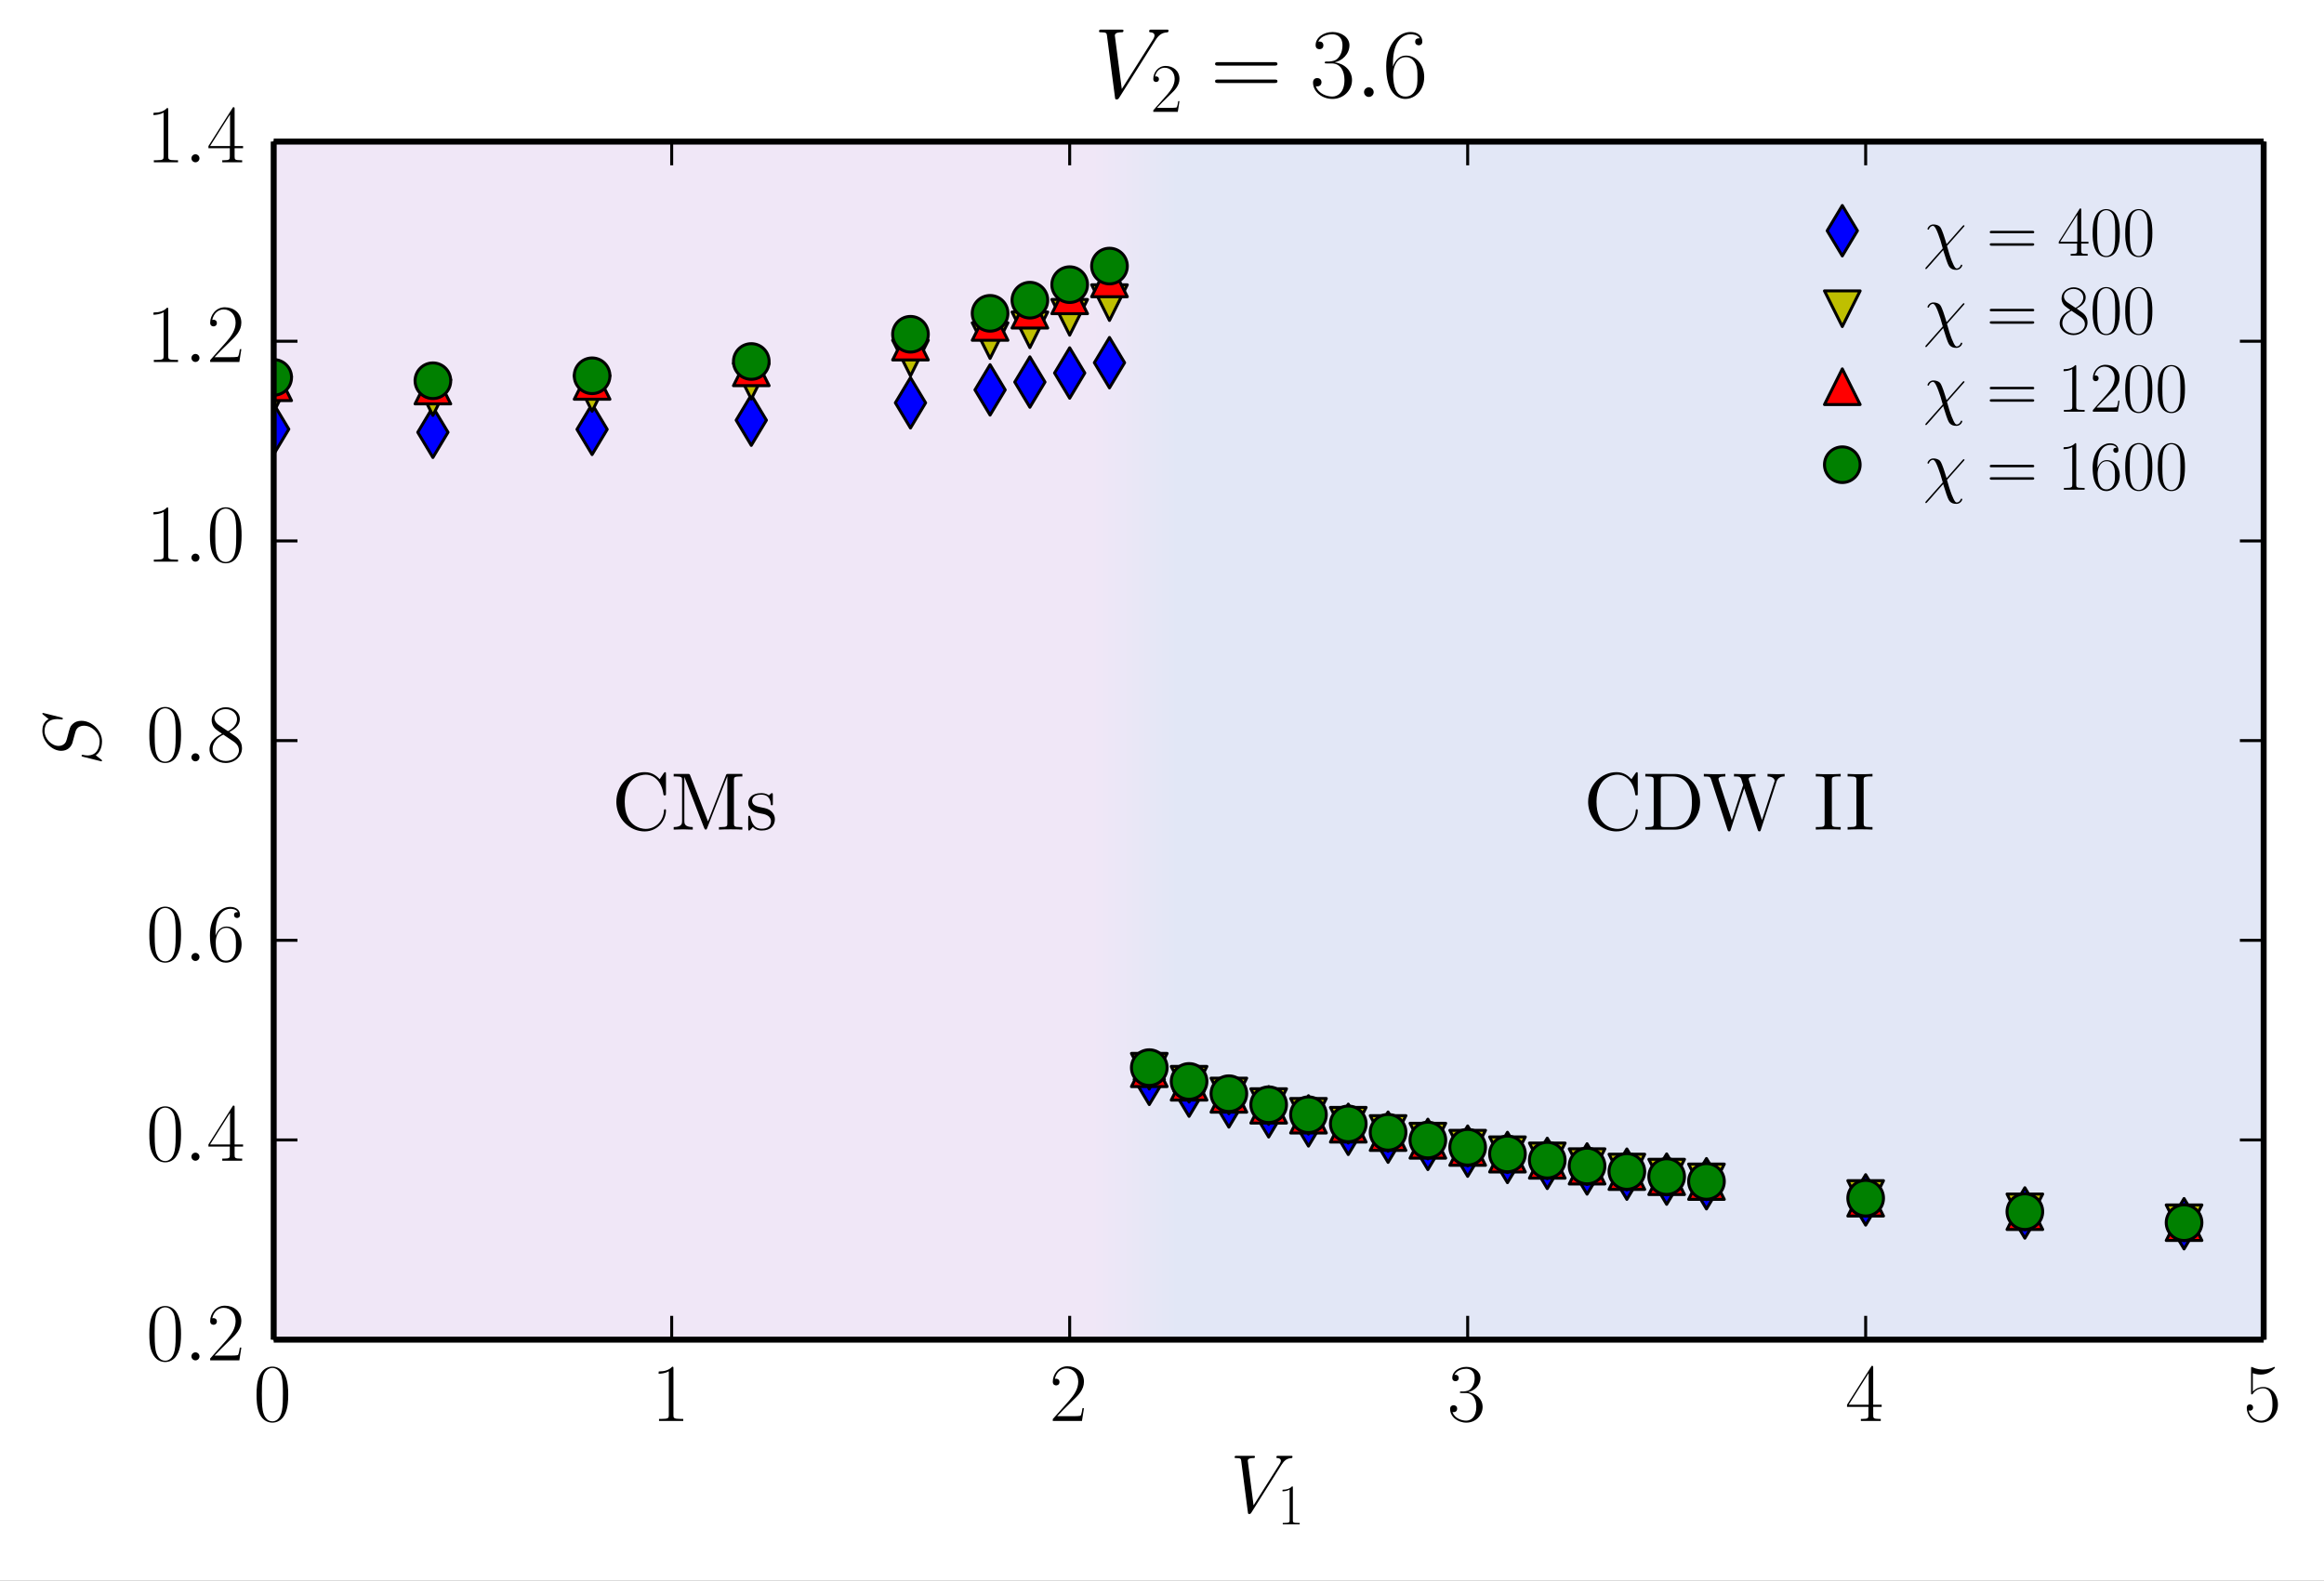 <?xml version="1.0" encoding="UTF-8" standalone="no"?>
<!-- Created with matplotlib (http://matplotlib.org/) -->

<svg
   xmlns:dc="http://purl.org/dc/elements/1.1/"
   xmlns:cc="http://creativecommons.org/ns#"
   xmlns:rdf="http://www.w3.org/1999/02/22-rdf-syntax-ns#"
   xmlns:svg="http://www.w3.org/2000/svg"
   xmlns="http://www.w3.org/2000/svg"
   xmlns:xlink="http://www.w3.org/1999/xlink"
   xmlns:sodipodi="http://sodipodi.sourceforge.net/DTD/sodipodi-0.dtd"
   xmlns:inkscape="http://www.inkscape.org/namespaces/inkscape"
   sodipodi:docname="plot_cut_V2_3.6.svg"
   inkscape:version="0.48.4 r9939"
   id="svg5834"
   width="391pt"
   viewBox="0 0 391 266"
   version="1.1"
   height="266pt">
  <rect x="0" y="0" width="391" height="266" fill="#333333" stroke="none"/>
  <sodipodi:namedview
     pagecolor="#ffffff"
     bordercolor="#666666"
     borderopacity="1"
     objecttolerance="10"
     gridtolerance="10"
     guidetolerance="10"
     inkscape:pageopacity="0"
     inkscape:pageshadow="2"
     inkscape:window-width="1920"
     inkscape:window-height="1014"
     id="namedview6502"
     showgrid="false"
     showguides="true"
     inkscape:guide-bbox="true"
     inkscape:zoom="2.0075453"
     inkscape:cx="88.392815"
     inkscape:cy="153.33917"
     inkscape:window-x="0"
     inkscape:window-y="0"
     inkscape:window-maximized="1"
     inkscape:current-layer="svg5834"
     inkscape:snap-bbox="true">
    <sodipodi:guide
       orientation="0,1"
       position="-27.397,157.406"
       id="guide7787" />
  </sodipodi:namedview>
  <defs
     id="defs5836">
    <linearGradient
       id="linearGradient7779">
      <stop
         style="stop-color:#985fc8;stop-opacity:1;"
         offset="0"
         id="stop7781" />
      <stop
         style="stop-color:#3b5cbf;stop-opacity:1;"
         offset="1"
         id="stop7783" />
    </linearGradient>
    <style
       type="text/css"
       id="style5838">
*{stroke-linecap:butt;stroke-linejoin:round;}
  </style>
    <linearGradient
       inkscape:collect="always"
       xlink:href="#linearGradient7779"
       id="linearGradient7785"
       x1="184.121"
       y1="109.894"
       x2="198.255"
       y2="109.894"
       gradientUnits="userSpaceOnUse" />
  </defs>
  <path
     d="m 0,266.419 391.463,0 L 391.463,0 0,0 z"
     style="fill:#ffffff;stroke-linecap:butt;stroke-linejoin:round"
     id="path5842"
     inkscape:connector-curvature="0" />
  <path
     inkscape:connector-curvature="0"
     id="path5846"
     style="fill:url(#linearGradient7785);stroke-linecap:butt;stroke-linejoin:round;fill-opacity:1;opacity:0.15"
     d="m 46.048,225.423 334.8,0 0,-201.6 -334.8,0 z" />
  <g
     id="line2d_1"
     style="stroke-linecap:butt;stroke-linejoin:round">
    <defs
       id="defs5849">
      <path
         d="M 0,4.243 2.546,0 0,-4.243 -2.546,0 z"
         id="m811eccb2e0"
         style="stroke:#000000;stroke-width:0.5;stroke-linecap:butt;stroke-linejoin:miter"
         inkscape:connector-curvature="0" />
    </defs>
    <g
       clip-path="url(#p8528d86d6f)"
       id="g5852"
       style="stroke-linecap:butt;stroke-linejoin:round">
      <use
         style="fill:#0000ff;stroke:#000000;stroke-width:0.5;stroke-linecap:butt;stroke-linejoin:miter"
         x="46.048"
         xlink:href="#m811eccb2e0"
         y="72.214"
         id="use5854"
         width="391"
         height="266" />
      <use
         style="fill:#0000ff;stroke:#000000;stroke-width:0.5;stroke-linecap:butt;stroke-linejoin:miter"
         x="72.832"
         xlink:href="#m811eccb2e0"
         y="72.74"
         id="use5856"
         width="391"
         height="266" />
      <use
         style="fill:#0000ff;stroke:#000000;stroke-width:0.5;stroke-linecap:butt;stroke-linejoin:miter"
         x="99.616"
         xlink:href="#m811eccb2e0"
         y="72.248"
         id="use5858"
         width="391"
         height="266" />
      <use
         style="fill:#0000ff;stroke:#000000;stroke-width:0.5;stroke-linecap:butt;stroke-linejoin:miter"
         x="126.4"
         xlink:href="#m811eccb2e0"
         y="70.704"
         id="use5860"
         width="391"
         height="266" />
      <use
         style="fill:#0000ff;stroke:#000000;stroke-width:0.5;stroke-linecap:butt;stroke-linejoin:miter"
         x="153.184"
         xlink:href="#m811eccb2e0"
         y="67.782"
         id="use5862"
         width="391"
         height="266" />
      <use
         style="fill:#0000ff;stroke:#000000;stroke-width:0.5;stroke-linecap:butt;stroke-linejoin:miter"
         x="166.576"
         xlink:href="#m811eccb2e0"
         y="65.606"
         id="use5864"
         width="391"
         height="266" />
      <use
         style="fill:#0000ff;stroke:#000000;stroke-width:0.5;stroke-linecap:butt;stroke-linejoin:miter"
         x="173.272"
         xlink:href="#m811eccb2e0"
         y="64.287"
         id="use5866"
         width="391"
         height="266" />
      <use
         style="fill:#0000ff;stroke:#000000;stroke-width:0.5;stroke-linecap:butt;stroke-linejoin:miter"
         x="179.968"
         xlink:href="#m811eccb2e0"
         y="62.764"
         id="use5868"
         width="391"
         height="266" />
      <use
         style="fill:#0000ff;stroke:#000000;stroke-width:0.5;stroke-linecap:butt;stroke-linejoin:miter"
         x="186.664"
         xlink:href="#m811eccb2e0"
         y="61.028"
         id="use5870"
         width="391"
         height="266" />
      <use
         style="fill:#0000ff;stroke:#000000;stroke-width:0.5;stroke-linecap:butt;stroke-linejoin:miter"
         x="193.36"
         xlink:href="#m811eccb2e0"
         y="181.622"
         id="use5872"
         width="391"
         height="266" />
      <use
         style="fill:#0000ff;stroke:#000000;stroke-width:0.5;stroke-linecap:butt;stroke-linejoin:miter"
         x="200.056"
         xlink:href="#m811eccb2e0"
         y="183.61"
         id="use5874"
         width="391"
         height="266" />
      <use
         style="fill:#0000ff;stroke:#000000;stroke-width:0.5;stroke-linecap:butt;stroke-linejoin:miter"
         x="206.752"
         xlink:href="#m811eccb2e0"
         y="185.424"
         id="use5876"
         width="391"
         height="266" />
      <use
         style="fill:#0000ff;stroke:#000000;stroke-width:0.5;stroke-linecap:butt;stroke-linejoin:miter"
         x="213.448"
         xlink:href="#m811eccb2e0"
         y="187.087"
         id="use5878"
         width="391"
         height="266" />
      <use
         style="fill:#0000ff;stroke:#000000;stroke-width:0.5;stroke-linecap:butt;stroke-linejoin:miter"
         x="220.144"
         xlink:href="#m811eccb2e0"
         y="188.617"
         id="use5880"
         width="391"
         height="266" />
      <use
         style="fill:#0000ff;stroke:#000000;stroke-width:0.5;stroke-linecap:butt;stroke-linejoin:miter"
         x="226.84"
         xlink:href="#m811eccb2e0"
         y="190.035"
         id="use5882"
         width="391"
         height="266" />
      <use
         style="fill:#0000ff;stroke:#000000;stroke-width:0.5;stroke-linecap:butt;stroke-linejoin:miter"
         x="233.536"
         xlink:href="#m811eccb2e0"
         y="191.355"
         id="use5884"
         width="391"
         height="266" />
      <use
         style="fill:#0000ff;stroke:#000000;stroke-width:0.5;stroke-linecap:butt;stroke-linejoin:miter"
         x="240.232"
         xlink:href="#m811eccb2e0"
         y="192.567"
         id="use5886"
         width="391"
         height="266" />
      <use
         style="fill:#0000ff;stroke:#000000;stroke-width:0.5;stroke-linecap:butt;stroke-linejoin:miter"
         x="246.928"
         xlink:href="#m811eccb2e0"
         y="193.707"
         id="use5888"
         width="391"
         height="266" />
      <use
         style="fill:#0000ff;stroke:#000000;stroke-width:0.5;stroke-linecap:butt;stroke-linejoin:miter"
         x="253.624"
         xlink:href="#m811eccb2e0"
         y="194.769"
         id="use5890"
         width="391"
         height="266" />
      <use
         style="fill:#0000ff;stroke:#000000;stroke-width:0.5;stroke-linecap:butt;stroke-linejoin:miter"
         x="260.32"
         xlink:href="#m811eccb2e0"
         y="195.763"
         id="use5892"
         width="391"
         height="266" />
      <use
         style="fill:#0000ff;stroke:#000000;stroke-width:0.5;stroke-linecap:butt;stroke-linejoin:miter"
         x="267.016"
         xlink:href="#m811eccb2e0"
         y="196.699"
         id="use5894"
         width="391"
         height="266" />
      <use
         style="fill:#0000ff;stroke:#000000;stroke-width:0.5;stroke-linecap:butt;stroke-linejoin:miter"
         x="273.712"
         xlink:href="#m811eccb2e0"
         y="197.578"
         id="use5896"
         width="391"
         height="266" />
      <use
         style="fill:#0000ff;stroke:#000000;stroke-width:0.5;stroke-linecap:butt;stroke-linejoin:miter"
         x="280.408"
         xlink:href="#m811eccb2e0"
         y="198.411"
         id="use5898"
         width="391"
         height="266" />
      <use
         style="fill:#0000ff;stroke:#000000;stroke-width:0.5;stroke-linecap:butt;stroke-linejoin:miter"
         x="287.104"
         xlink:href="#m811eccb2e0"
         y="199.188"
         id="use5900"
         width="391"
         height="266" />
      <use
         style="fill:#0000ff;stroke:#000000;stroke-width:0.5;stroke-linecap:butt;stroke-linejoin:miter"
         x="313.888"
         xlink:href="#m811eccb2e0"
         y="201.909"
         id="use5902"
         width="391"
         height="266" />
      <use
         style="fill:#0000ff;stroke:#000000;stroke-width:0.5;stroke-linecap:butt;stroke-linejoin:miter"
         x="340.672"
         xlink:href="#m811eccb2e0"
         y="204.107"
         id="use5904"
         width="391"
         height="266" />
      <use
         style="fill:#0000ff;stroke:#000000;stroke-width:0.5;stroke-linecap:butt;stroke-linejoin:miter"
         x="367.456"
         xlink:href="#m811eccb2e0"
         y="205.917"
         id="use5906"
         width="391"
         height="266" />
    </g>
  </g>
  <g
     id="line2d_2"
     style="stroke-linecap:butt;stroke-linejoin:round">
    <defs
       id="defs5909">
      <path
         d="m 0,3 3,-6 -6,0 z"
         id="m13efc618f1"
         style="stroke:#000000;stroke-width:0.5;stroke-linecap:butt;stroke-linejoin:miter"
         inkscape:connector-curvature="0" />
    </defs>
    <g
       clip-path="url(#p8528d86d6f)"
       id="g5912"
       style="stroke-linecap:butt;stroke-linejoin:round">
      <use
         style="fill:#bfbf00;stroke:#000000;stroke-width:0.5;stroke-linecap:butt;stroke-linejoin:miter"
         x="46.048"
         xlink:href="#m13efc618f1"
         y="66.358"
         id="use5914"
         width="391"
         height="266" />
      <use
         style="fill:#bfbf00;stroke:#000000;stroke-width:0.5;stroke-linecap:butt;stroke-linejoin:miter"
         x="72.832"
         xlink:href="#m13efc618f1"
         y="66.906"
         id="use5916"
         width="391"
         height="266" />
      <use
         style="fill:#bfbf00;stroke:#000000;stroke-width:0.5;stroke-linecap:butt;stroke-linejoin:miter"
         x="99.616"
         xlink:href="#m13efc618f1"
         y="66.21"
         id="use5918"
         width="391"
         height="266" />
      <use
         style="fill:#bfbf00;stroke:#000000;stroke-width:0.5;stroke-linecap:butt;stroke-linejoin:miter"
         x="126.4"
         xlink:href="#m13efc618f1"
         y="64.149"
         id="use5920"
         width="391"
         height="266" />
      <use
         style="fill:#bfbf00;stroke:#000000;stroke-width:0.5;stroke-linecap:butt;stroke-linejoin:miter"
         x="153.184"
         xlink:href="#m13efc618f1"
         y="60.252"
         id="use5922"
         width="391"
         height="266" />
      <use
         style="fill:#bfbf00;stroke:#000000;stroke-width:0.5;stroke-linecap:butt;stroke-linejoin:miter"
         x="166.576"
         xlink:href="#m13efc618f1"
         y="57.316"
         id="use5924"
         width="391"
         height="266" />
      <use
         style="fill:#bfbf00;stroke:#000000;stroke-width:0.5;stroke-linecap:butt;stroke-linejoin:miter"
         x="173.272"
         xlink:href="#m13efc618f1"
         y="55.502"
         id="use5926"
         width="391"
         height="266" />
      <use
         style="fill:#bfbf00;stroke:#000000;stroke-width:0.5;stroke-linecap:butt;stroke-linejoin:miter"
         x="179.968"
         xlink:href="#m13efc618f1"
         y="53.397"
         id="use5928"
         width="391"
         height="266" />
      <use
         style="fill:#bfbf00;stroke:#000000;stroke-width:0.5;stroke-linecap:butt;stroke-linejoin:miter"
         x="186.664"
         xlink:href="#m13efc618f1"
         y="50.925"
         id="use5930"
         width="391"
         height="266" />
      <use
         style="fill:#bfbf00;stroke:#000000;stroke-width:0.5;stroke-linecap:butt;stroke-linejoin:miter"
         x="193.36"
         xlink:href="#m13efc618f1"
         y="180.257"
         id="use5932"
         width="391"
         height="266" />
      <use
         style="fill:#bfbf00;stroke:#000000;stroke-width:0.5;stroke-linecap:butt;stroke-linejoin:miter"
         x="200.056"
         xlink:href="#m13efc618f1"
         y="182.448"
         id="use5934"
         width="391"
         height="266" />
      <use
         style="fill:#bfbf00;stroke:#000000;stroke-width:0.5;stroke-linecap:butt;stroke-linejoin:miter"
         x="206.752"
         xlink:href="#m13efc618f1"
         y="184.421"
         id="use5936"
         width="391"
         height="266" />
      <use
         style="fill:#bfbf00;stroke:#000000;stroke-width:0.5;stroke-linecap:butt;stroke-linejoin:miter"
         x="213.448"
         xlink:href="#m13efc618f1"
         y="186.21"
         id="use5938"
         width="391"
         height="266" />
      <use
         style="fill:#bfbf00;stroke:#000000;stroke-width:0.5;stroke-linecap:butt;stroke-linejoin:miter"
         x="220.144"
         xlink:href="#m13efc618f1"
         y="187.842"
         id="use5940"
         width="391"
         height="266" />
      <use
         style="fill:#bfbf00;stroke:#000000;stroke-width:0.5;stroke-linecap:butt;stroke-linejoin:miter"
         x="226.84"
         xlink:href="#m13efc618f1"
         y="189.346"
         id="use5942"
         width="391"
         height="266" />
      <use
         style="fill:#bfbf00;stroke:#000000;stroke-width:0.5;stroke-linecap:butt;stroke-linejoin:miter"
         x="233.536"
         xlink:href="#m13efc618f1"
         y="190.73"
         id="use5944"
         width="391"
         height="266" />
      <use
         style="fill:#bfbf00;stroke:#000000;stroke-width:0.5;stroke-linecap:butt;stroke-linejoin:miter"
         x="240.232"
         xlink:href="#m13efc618f1"
         y="192.011"
         id="use5946"
         width="391"
         height="266" />
      <use
         style="fill:#bfbf00;stroke:#000000;stroke-width:0.5;stroke-linecap:butt;stroke-linejoin:miter"
         x="246.928"
         xlink:href="#m13efc618f1"
         y="193.201"
         id="use5948"
         width="391"
         height="266" />
      <use
         style="fill:#bfbf00;stroke:#000000;stroke-width:0.5;stroke-linecap:butt;stroke-linejoin:miter"
         x="253.624"
         xlink:href="#m13efc618f1"
         y="194.309"
         id="use5950"
         width="391"
         height="266" />
      <use
         style="fill:#bfbf00;stroke:#000000;stroke-width:0.5;stroke-linecap:butt;stroke-linejoin:miter"
         x="260.32"
         xlink:href="#m13efc618f1"
         y="195.343"
         id="use5952"
         width="391"
         height="266" />
      <use
         style="fill:#bfbf00;stroke:#000000;stroke-width:0.5;stroke-linecap:butt;stroke-linejoin:miter"
         x="267.016"
         xlink:href="#m13efc618f1"
         y="196.312"
         id="use5954"
         width="391"
         height="266" />
      <use
         style="fill:#bfbf00;stroke:#000000;stroke-width:0.5;stroke-linecap:butt;stroke-linejoin:miter"
         x="273.712"
         xlink:href="#m13efc618f1"
         y="197.221"
         id="use5956"
         width="391"
         height="266" />
      <use
         style="fill:#bfbf00;stroke:#000000;stroke-width:0.5;stroke-linecap:butt;stroke-linejoin:miter"
         x="280.408"
         xlink:href="#m13efc618f1"
         y="198.075"
         id="use5958"
         width="391"
         height="266" />
      <use
         style="fill:#bfbf00;stroke:#000000;stroke-width:0.5;stroke-linecap:butt;stroke-linejoin:miter"
         x="287.104"
         xlink:href="#m13efc618f1"
         y="198.878"
         id="use5960"
         width="391"
         height="266" />
      <use
         style="fill:#bfbf00;stroke:#000000;stroke-width:0.5;stroke-linecap:butt;stroke-linejoin:miter"
         x="313.888"
         xlink:href="#m13efc618f1"
         y="201.669"
         id="use5962"
         width="391"
         height="266" />
      <use
         style="fill:#bfbf00;stroke:#000000;stroke-width:0.5;stroke-linecap:butt;stroke-linejoin:miter"
         x="340.672"
         xlink:href="#m13efc618f1"
         y="203.918"
         id="use5964"
         width="391"
         height="266" />
      <use
         style="fill:#bfbf00;stroke:#000000;stroke-width:0.5;stroke-linecap:butt;stroke-linejoin:miter"
         x="367.456"
         xlink:href="#m13efc618f1"
         y="205.758"
         id="use5966"
         width="391"
         height="266" />
    </g>
  </g>
  <g
     id="line2d_3"
     style="stroke-linecap:butt;stroke-linejoin:round">
    <defs
       id="defs5969">
      <path
         d="M 0,-3 -3,3 3,3 z"
         id="m22ca2eebfc"
         style="stroke:#000000;stroke-width:0.5;stroke-linecap:butt;stroke-linejoin:miter"
         inkscape:connector-curvature="0" />
    </defs>
    <g
       clip-path="url(#p8528d86d6f)"
       id="g5972"
       style="stroke-linecap:butt;stroke-linejoin:round">
      <use
         style="fill:#ff0000;stroke:#000000;stroke-width:0.5;stroke-linecap:butt;stroke-linejoin:miter"
         x="46.048"
         xlink:href="#m22ca2eebfc"
         y="64.41"
         id="use5974"
         width="391"
         height="266" />
      <use
         style="fill:#ff0000;stroke:#000000;stroke-width:0.5;stroke-linecap:butt;stroke-linejoin:miter"
         x="72.832"
         xlink:href="#m22ca2eebfc"
         y="64.965"
         id="use5976"
         width="391"
         height="266" />
      <use
         style="fill:#ff0000;stroke:#000000;stroke-width:0.5;stroke-linecap:butt;stroke-linejoin:miter"
         x="99.616"
         xlink:href="#m22ca2eebfc"
         y="64.181"
         id="use5978"
         width="391"
         height="266" />
      <use
         style="fill:#ff0000;stroke:#000000;stroke-width:0.5;stroke-linecap:butt;stroke-linejoin:miter"
         x="126.4"
         xlink:href="#m22ca2eebfc"
         y="61.9"
         id="use5980"
         width="391"
         height="266" />
      <use
         style="fill:#ff0000;stroke:#000000;stroke-width:0.5;stroke-linecap:butt;stroke-linejoin:miter"
         x="153.184"
         xlink:href="#m22ca2eebfc"
         y="57.569"
         id="use5982"
         width="391"
         height="266" />
      <use
         style="fill:#ff0000;stroke:#000000;stroke-width:0.5;stroke-linecap:butt;stroke-linejoin:miter"
         x="166.576"
         xlink:href="#m22ca2eebfc"
         y="54.258"
         id="use5984"
         width="391"
         height="266" />
      <use
         style="fill:#ff0000;stroke:#000000;stroke-width:0.5;stroke-linecap:butt;stroke-linejoin:miter"
         x="173.272"
         xlink:href="#m22ca2eebfc"
         y="52.2"
         id="use5986"
         width="391"
         height="266" />
      <use
         style="fill:#ff0000;stroke:#000000;stroke-width:0.5;stroke-linecap:butt;stroke-linejoin:miter"
         x="179.968"
         xlink:href="#m22ca2eebfc"
         y="49.785"
         id="use5988"
         width="391"
         height="266" />
      <use
         style="fill:#ff0000;stroke:#000000;stroke-width:0.5;stroke-linecap:butt;stroke-linejoin:miter"
         x="186.664"
         xlink:href="#m22ca2eebfc"
         y="46.929"
         id="use5990"
         width="391"
         height="266" />
      <use
         style="fill:#ff0000;stroke:#000000;stroke-width:0.5;stroke-linecap:butt;stroke-linejoin:miter"
         x="193.36"
         xlink:href="#m22ca2eebfc"
         y="179.841"
         id="use5992"
         width="391"
         height="266" />
      <use
         style="fill:#ff0000;stroke:#000000;stroke-width:0.5;stroke-linecap:butt;stroke-linejoin:miter"
         x="200.056"
         xlink:href="#m22ca2eebfc"
         y="182.115"
         id="use5994"
         width="391"
         height="266" />
      <use
         style="fill:#ff0000;stroke:#000000;stroke-width:0.5;stroke-linecap:butt;stroke-linejoin:miter"
         x="206.752"
         xlink:href="#m22ca2eebfc"
         y="184.147"
         id="use5996"
         width="391"
         height="266" />
      <use
         style="fill:#ff0000;stroke:#000000;stroke-width:0.5;stroke-linecap:butt;stroke-linejoin:miter"
         x="213.448"
         xlink:href="#m22ca2eebfc"
         y="185.982"
         id="use5998"
         width="391"
         height="266" />
      <use
         style="fill:#ff0000;stroke:#000000;stroke-width:0.5;stroke-linecap:butt;stroke-linejoin:miter"
         x="220.144"
         xlink:href="#m22ca2eebfc"
         y="187.651"
         id="use6000"
         width="391"
         height="266" />
      <use
         style="fill:#ff0000;stroke:#000000;stroke-width:0.5;stroke-linecap:butt;stroke-linejoin:miter"
         x="226.84"
         xlink:href="#m22ca2eebfc"
         y="189.179"
         id="use6002"
         width="391"
         height="266" />
      <use
         style="fill:#ff0000;stroke:#000000;stroke-width:0.5;stroke-linecap:butt;stroke-linejoin:miter"
         x="233.536"
         xlink:href="#m22ca2eebfc"
         y="190.585"
         id="use6004"
         width="391"
         height="266" />
      <use
         style="fill:#ff0000;stroke:#000000;stroke-width:0.5;stroke-linecap:butt;stroke-linejoin:miter"
         x="240.232"
         xlink:href="#m22ca2eebfc"
         y="191.884"
         id="use6006"
         width="391"
         height="266" />
      <use
         style="fill:#ff0000;stroke:#000000;stroke-width:0.5;stroke-linecap:butt;stroke-linejoin:miter"
         x="246.928"
         xlink:href="#m22ca2eebfc"
         y="193.088"
         id="use6008"
         width="391"
         height="266" />
      <use
         style="fill:#ff0000;stroke:#000000;stroke-width:0.5;stroke-linecap:butt;stroke-linejoin:miter"
         x="253.624"
         xlink:href="#m22ca2eebfc"
         y="194.209"
         id="use6010"
         width="391"
         height="266" />
      <use
         style="fill:#ff0000;stroke:#000000;stroke-width:0.5;stroke-linecap:butt;stroke-linejoin:miter"
         x="260.32"
         xlink:href="#m22ca2eebfc"
         y="195.253"
         id="use6012"
         width="391"
         height="266" />
      <use
         style="fill:#ff0000;stroke:#000000;stroke-width:0.5;stroke-linecap:butt;stroke-linejoin:miter"
         x="267.016"
         xlink:href="#m22ca2eebfc"
         y="196.231"
         id="use6014"
         width="391"
         height="266" />
      <use
         style="fill:#ff0000;stroke:#000000;stroke-width:0.5;stroke-linecap:butt;stroke-linejoin:miter"
         x="273.712"
         xlink:href="#m22ca2eebfc"
         y="197.147"
         id="use6016"
         width="391"
         height="266" />
      <use
         style="fill:#ff0000;stroke:#000000;stroke-width:0.5;stroke-linecap:butt;stroke-linejoin:miter"
         x="280.408"
         xlink:href="#m22ca2eebfc"
         y="198.008"
         id="use6018"
         width="391"
         height="266" />
      <use
         style="fill:#ff0000;stroke:#000000;stroke-width:0.5;stroke-linecap:butt;stroke-linejoin:miter"
         x="287.104"
         xlink:href="#m22ca2eebfc"
         y="198.817"
         id="use6020"
         width="391"
         height="266" />
      <use
         style="fill:#ff0000;stroke:#000000;stroke-width:0.5;stroke-linecap:butt;stroke-linejoin:miter"
         x="313.888"
         xlink:href="#m22ca2eebfc"
         y="201.625"
         id="use6022"
         width="391"
         height="266" />
      <use
         style="fill:#ff0000;stroke:#000000;stroke-width:0.5;stroke-linecap:butt;stroke-linejoin:miter"
         x="340.672"
         xlink:href="#m22ca2eebfc"
         y="203.886"
         id="use6024"
         width="391"
         height="266" />
      <use
         style="fill:#ff0000;stroke:#000000;stroke-width:0.5;stroke-linecap:butt;stroke-linejoin:miter"
         x="367.456"
         xlink:href="#m22ca2eebfc"
         y="205.735"
         id="use6026"
         width="391"
         height="266" />
    </g>
  </g>
  <g
     id="line2d_4"
     style="stroke-linecap:butt;stroke-linejoin:round">
    <defs
       id="defs6029">
      <path
         d="M 0,3 C 0.796,3 1.559,2.684 2.121,2.121 2.684,1.559 3,0.796 3,0 3,-0.796 2.684,-1.559 2.121,-2.121 1.559,-2.684 0.796,-3 0,-3 -0.796,-3 -1.559,-2.684 -2.121,-2.121 -2.684,-1.559 -3,-0.796 -3,0 -3,0.796 -2.684,1.559 -2.121,2.121 -1.559,2.684 -0.796,3 0,3 z"
         id="mbbe02196b1"
         style="stroke:#000000;stroke-width:0.5;stroke-linecap:butt;stroke-linejoin:round"
         inkscape:connector-curvature="0" />
    </defs>
    <g
       clip-path="url(#p8528d86d6f)"
       id="g6032"
       style="stroke-linecap:butt;stroke-linejoin:round">
      <use
         style="fill:#008000;stroke:#000000;stroke-width:0.5;stroke-linecap:butt;stroke-linejoin:round"
         x="46.048"
         xlink:href="#mbbe02196b1"
         y="63.507"
         id="use6034"
         width="391"
         height="266" />
      <use
         style="fill:#008000;stroke:#000000;stroke-width:0.5;stroke-linecap:butt;stroke-linejoin:round"
         x="72.832"
         xlink:href="#mbbe02196b1"
         y="64.068"
         id="use6036"
         width="391"
         height="266" />
      <use
         style="fill:#008000;stroke:#000000;stroke-width:0.5;stroke-linecap:butt;stroke-linejoin:round"
         x="99.616"
         xlink:href="#mbbe02196b1"
         y="63.233"
         id="use6038"
         width="391"
         height="266" />
      <use
         style="fill:#008000;stroke:#000000;stroke-width:0.5;stroke-linecap:butt;stroke-linejoin:round"
         x="126.4"
         xlink:href="#mbbe02196b1"
         y="60.829"
         id="use6040"
         width="391"
         height="266" />
      <use
         style="fill:#008000;stroke:#000000;stroke-width:0.5;stroke-linecap:butt;stroke-linejoin:round"
         x="153.184"
         xlink:href="#mbbe02196b1"
         y="56.246"
         id="use6042"
         width="391"
         height="266" />
      <use
         style="fill:#008000;stroke:#000000;stroke-width:0.5;stroke-linecap:butt;stroke-linejoin:round"
         x="166.576"
         xlink:href="#mbbe02196b1"
         y="52.724"
         id="use6044"
         width="391"
         height="266" />
      <use
         style="fill:#008000;stroke:#000000;stroke-width:0.5;stroke-linecap:butt;stroke-linejoin:round"
         x="173.272"
         xlink:href="#mbbe02196b1"
         y="50.509"
         id="use6046"
         width="391"
         height="266" />
      <use
         style="fill:#008000;stroke:#000000;stroke-width:0.5;stroke-linecap:butt;stroke-linejoin:round"
         x="179.968"
         xlink:href="#mbbe02196b1"
         y="47.899"
         id="use6048"
         width="391"
         height="266" />
      <use
         style="fill:#008000;stroke:#000000;stroke-width:0.5;stroke-linecap:butt;stroke-linejoin:round"
         x="186.664"
         xlink:href="#mbbe02196b1"
         y="44.771"
         id="use6050"
         width="391"
         height="266" />
      <use
         style="fill:#008000;stroke:#000000;stroke-width:0.5;stroke-linecap:butt;stroke-linejoin:round"
         x="193.36"
         xlink:href="#mbbe02196b1"
         y="179.648"
         id="use6052"
         width="391"
         height="266" />
      <use
         style="fill:#008000;stroke:#000000;stroke-width:0.5;stroke-linecap:butt;stroke-linejoin:round"
         x="200.056"
         xlink:href="#mbbe02196b1"
         y="181.971"
         id="use6054"
         width="391"
         height="266" />
      <use
         style="fill:#008000;stroke:#000000;stroke-width:0.5;stroke-linecap:butt;stroke-linejoin:round"
         x="206.752"
         xlink:href="#mbbe02196b1"
         y="184.034"
         id="use6056"
         width="391"
         height="266" />
      <use
         style="fill:#008000;stroke:#000000;stroke-width:0.5;stroke-linecap:butt;stroke-linejoin:round"
         x="213.448"
         xlink:href="#mbbe02196b1"
         y="185.89"
         id="use6058"
         width="391"
         height="266" />
      <use
         style="fill:#008000;stroke:#000000;stroke-width:0.5;stroke-linecap:butt;stroke-linejoin:round"
         x="220.144"
         xlink:href="#mbbe02196b1"
         y="187.574"
         id="use6060"
         width="391"
         height="266" />
      <use
         style="fill:#008000;stroke:#000000;stroke-width:0.5;stroke-linecap:butt;stroke-linejoin:round"
         x="226.84"
         xlink:href="#mbbe02196b1"
         y="189.114"
         id="use6062"
         width="391"
         height="266" />
      <use
         style="fill:#008000;stroke:#000000;stroke-width:0.5;stroke-linecap:butt;stroke-linejoin:round"
         x="233.536"
         xlink:href="#mbbe02196b1"
         y="190.53"
         id="use6064"
         width="391"
         height="266" />
      <use
         style="fill:#008000;stroke:#000000;stroke-width:0.5;stroke-linecap:butt;stroke-linejoin:round"
         x="240.232"
         xlink:href="#mbbe02196b1"
         y="191.836"
         id="use6066"
         width="391"
         height="266" />
      <use
         style="fill:#008000;stroke:#000000;stroke-width:0.5;stroke-linecap:butt;stroke-linejoin:round"
         x="246.928"
         xlink:href="#mbbe02196b1"
         y="193.046"
         id="use6068"
         width="391"
         height="266" />
      <use
         style="fill:#008000;stroke:#000000;stroke-width:0.5;stroke-linecap:butt;stroke-linejoin:round"
         x="253.624"
         xlink:href="#mbbe02196b1"
         y="194.172"
         id="use6070"
         width="391"
         height="266" />
      <use
         style="fill:#008000;stroke:#000000;stroke-width:0.5;stroke-linecap:butt;stroke-linejoin:round"
         x="260.32"
         xlink:href="#mbbe02196b1"
         y="195.222"
         id="use6072"
         width="391"
         height="266" />
      <use
         style="fill:#008000;stroke:#000000;stroke-width:0.5;stroke-linecap:butt;stroke-linejoin:round"
         x="267.016"
         xlink:href="#mbbe02196b1"
         y="196.203"
         id="use6074"
         width="391"
         height="266" />
      <use
         style="fill:#008000;stroke:#000000;stroke-width:0.5;stroke-linecap:butt;stroke-linejoin:round"
         x="273.712"
         xlink:href="#mbbe02196b1"
         y="197.123"
         id="use6076"
         width="391"
         height="266" />
      <use
         style="fill:#008000;stroke:#000000;stroke-width:0.5;stroke-linecap:butt;stroke-linejoin:round"
         x="280.408"
         xlink:href="#mbbe02196b1"
         y="197.986"
         id="use6078"
         width="391"
         height="266" />
      <use
         style="fill:#008000;stroke:#000000;stroke-width:0.5;stroke-linecap:butt;stroke-linejoin:round"
         x="287.104"
         xlink:href="#mbbe02196b1"
         y="198.799"
         id="use6080"
         width="391"
         height="266" />
      <use
         style="fill:#008000;stroke:#000000;stroke-width:0.5;stroke-linecap:butt;stroke-linejoin:round"
         x="313.888"
         xlink:href="#mbbe02196b1"
         y="201.617"
         id="use6082"
         width="391"
         height="266" />
      <use
         style="fill:#008000;stroke:#000000;stroke-width:0.5;stroke-linecap:butt;stroke-linejoin:round"
         x="340.672"
         xlink:href="#mbbe02196b1"
         y="203.884"
         id="use6084"
         width="391"
         height="266" />
      <use
         style="fill:#008000;stroke:#000000;stroke-width:0.5;stroke-linecap:butt;stroke-linejoin:round"
         x="367.456"
         xlink:href="#mbbe02196b1"
         y="205.734"
         id="use6086"
         width="391"
         height="266" />
    </g>
  </g>
  <g
     id="matplotlib.axis_1"
     style="stroke-linecap:butt;stroke-linejoin:round">
    <g
       id="xtick_1"
       style="stroke-linecap:butt;stroke-linejoin:round">
      <g
         id="line2d_5"
         style="stroke-linecap:butt;stroke-linejoin:round">
        <defs
           id="defs6091">
          <path
             d="M 0,0 0,-4"
             id="m93b0483c22"
             style="stroke:#000000;stroke-width:0.5;stroke-linecap:butt;stroke-linejoin:round"
             inkscape:connector-curvature="0" />
        </defs>
        <g
           id="g6094"
           style="stroke-linecap:butt;stroke-linejoin:round">
          <use
             style="stroke:#000000;stroke-width:0.5;stroke-linecap:butt;stroke-linejoin:round"
             x="46.048"
             xlink:href="#m93b0483c22"
             y="225.423"
             id="use6096"
             width="391"
             height="266" />
        </g>
      </g>
      <g
         id="line2d_6"
         style="stroke-linecap:butt;stroke-linejoin:round">
        <defs
           id="defs6099">
          <path
             d="M 0,0 0,4"
             id="m741efc42ff"
             style="stroke:#000000;stroke-width:0.5;stroke-linecap:butt;stroke-linejoin:round"
             inkscape:connector-curvature="0" />
        </defs>
        <g
           id="g6102"
           style="stroke-linecap:butt;stroke-linejoin:round">
          <use
             style="stroke:#000000;stroke-width:0.5;stroke-linecap:butt;stroke-linejoin:round"
             x="46.048"
             xlink:href="#m741efc42ff"
             y="23.823"
             id="use6104"
             width="391"
             height="266" />
        </g>
      </g>
      <g
         id="text_1"
         style="stroke-linecap:butt;stroke-linejoin:round">
        <!-- $0$ -->
        <defs
           id="defs6107">
          <path
             d="M 42,31.641 C 42,37.75 41.906,48.125 37.703,56.109 34,63.109 28.094,65.594 22.906,65.594 18.094,65.594 12,63.406 8.203,56.203 4.203,48.719 3.797,39.438 3.797,31.641 3.797,25.953 3.906,17.281 7,9.672 11.297,-0.609 19,-2 22.906,-2 27.5,-2 34.5,-0.109 38.594,9.375 41.594,16.281 42,24.359 42,31.641 M 22.906,-0.406 c -6.406,0 -10.203,5.484 -11.609,13.094 -1.094,5.875 -1.094,14.469 -1.094,20.062 0,7.688 0,14.078 1.297,20.172 C 13.406,61.391 19,64 22.906,64 27,64 32.297,61.297 34.203,53.125 35.5,47.438 35.594,40.734 35.594,32.75 c 0,-6.5 0,-14.484 -1.188,-20.375 -2.109,-10.891 -8,-12.781 -11.5,-12.781"
             id="CMR17-48"
             inkscape:connector-curvature="0"
             style="stroke-linecap:butt;stroke-linejoin:round" />
        </defs>
        <g
           transform="matrix(0.14,0,0,-0.14,42.634,239.109)"
           id="g6110"
           style="stroke-linecap:butt;stroke-linejoin:round">
          <use
             transform="scale(0.996,0.996)"
             xlink:href="#CMR17-48"
             id="use6112"
             style="stroke-linecap:butt;stroke-linejoin:round"
             x="0"
             y="0"
             width="391"
             height="266" />
        </g>
      </g>
    </g>
    <g
       id="xtick_2"
       style="stroke-linecap:butt;stroke-linejoin:round">
      <g
         id="line2d_7"
         style="stroke-linecap:butt;stroke-linejoin:round">
        <g
           id="g6116"
           style="stroke-linecap:butt;stroke-linejoin:round">
          <use
             style="stroke:#000000;stroke-width:0.5;stroke-linecap:butt;stroke-linejoin:round"
             x="113.008"
             xlink:href="#m93b0483c22"
             y="225.423"
             id="use6118"
             width="391"
             height="266" />
        </g>
      </g>
      <g
         id="line2d_8"
         style="stroke-linecap:butt;stroke-linejoin:round">
        <g
           id="g6121"
           style="stroke-linecap:butt;stroke-linejoin:round">
          <use
             style="stroke:#000000;stroke-width:0.5;stroke-linecap:butt;stroke-linejoin:round"
             x="113.008"
             xlink:href="#m741efc42ff"
             y="23.823"
             id="use6123"
             width="391"
             height="266" />
        </g>
      </g>
      <g
         id="text_2"
         style="stroke-linecap:butt;stroke-linejoin:round">
        <!-- $1$ -->
        <defs
           id="defs6126">
          <path
             d="m 26.594,63.312 c 0,2.094 -0.094,2.188 -1.5,2.188 -3.891,-4.312 -9.797,-5.703 -15.391,-5.703 -0.297,0 -0.797,0 -0.906,-0.297 C 8.703,59.297 8.703,59.094 8.703,57 11.797,57 17,57.594 21,59.984 L 21,7.203 C 21,3.688 20.797,2.5 12.203,2.5 l -3,0 0,-2.5 C 14,0 19,0 23.797,0 c 4.797,0 9.797,0 14.609,0 l 0,2.5 -3,0 c -8.609,0 -8.812,1.094 -8.812,4.656 z"
             id="CMR17-49"
             inkscape:connector-curvature="0"
             style="stroke-linecap:butt;stroke-linejoin:round" />
        </defs>
        <g
           transform="matrix(0.14,0,0,-0.14,109.594,239.109)"
           id="g6129"
           style="stroke-linecap:butt;stroke-linejoin:round">
          <use
             transform="scale(0.996,0.996)"
             xlink:href="#CMR17-49"
             id="use6131"
             style="stroke-linecap:butt;stroke-linejoin:round"
             x="0"
             y="0"
             width="391"
             height="266" />
        </g>
      </g>
    </g>
    <g
       id="xtick_3"
       style="stroke-linecap:butt;stroke-linejoin:round">
      <g
         id="line2d_9"
         style="stroke-linecap:butt;stroke-linejoin:round">
        <g
           id="g6135"
           style="stroke-linecap:butt;stroke-linejoin:round">
          <use
             style="stroke:#000000;stroke-width:0.5;stroke-linecap:butt;stroke-linejoin:round"
             x="179.968"
             xlink:href="#m93b0483c22"
             y="225.423"
             id="use6137"
             width="391"
             height="266" />
        </g>
      </g>
      <g
         id="line2d_10"
         style="stroke-linecap:butt;stroke-linejoin:round">
        <g
           id="g6140"
           style="stroke-linecap:butt;stroke-linejoin:round">
          <use
             style="stroke:#000000;stroke-width:0.5;stroke-linecap:butt;stroke-linejoin:round"
             x="179.968"
             xlink:href="#m741efc42ff"
             y="23.823"
             id="use6142"
             width="391"
             height="266" />
        </g>
      </g>
      <g
         id="text_3"
         style="stroke-linecap:butt;stroke-linejoin:round">
        <!-- $2$ -->
        <defs
           id="defs6145">
          <path
             d="m 41.703,15.453 -1.797,0 C 38.906,8.375 38.094,7.172 37.703,6.562 37.203,5.766 30,5.766 28.594,5.766 l -19.188,0 C 13,9.672 20,16.75 28.5,24.953 34.594,30.734 41.703,37.531 41.703,47.422 41.703,59.219 32.297,66 21.797,66 c -11,0 -17.703,-9.688 -17.703,-18.656 0,-3.906 2.906,-4.406 4.109,-4.406 1,0 4,0.609 4,4.094 C 12.203,50.109 9.594,51 8.203,51 7.594,51 7,50.906 6.594,50.703 8.5,59.219 14.297,63.406 20.406,63.406 c 8.688,0 14.391,-6.891 14.391,-15.984 C 34.797,38.734 29.703,31.25 24,24.75 L 4.094,2.281 4.094,0 39.297,0 z"
             id="CMR17-50"
             inkscape:connector-curvature="0"
             style="stroke-linecap:butt;stroke-linejoin:round" />
        </defs>
        <g
           transform="matrix(0.14,0,0,-0.14,176.554,239.109)"
           id="g6148"
           style="stroke-linecap:butt;stroke-linejoin:round">
          <use
             transform="scale(0.996,0.996)"
             xlink:href="#CMR17-50"
             id="use6150"
             style="stroke-linecap:butt;stroke-linejoin:round"
             x="0"
             y="0"
             width="391"
             height="266" />
        </g>
      </g>
    </g>
    <g
       id="xtick_4"
       style="stroke-linecap:butt;stroke-linejoin:round">
      <g
         id="line2d_11"
         style="stroke-linecap:butt;stroke-linejoin:round">
        <g
           id="g6154"
           style="stroke-linecap:butt;stroke-linejoin:round">
          <use
             style="stroke:#000000;stroke-width:0.5;stroke-linecap:butt;stroke-linejoin:round"
             x="246.928"
             xlink:href="#m93b0483c22"
             y="225.423"
             id="use6156"
             width="391"
             height="266" />
        </g>
      </g>
      <g
         id="line2d_12"
         style="stroke-linecap:butt;stroke-linejoin:round">
        <g
           id="g6159"
           style="stroke-linecap:butt;stroke-linejoin:round">
          <use
             style="stroke:#000000;stroke-width:0.5;stroke-linecap:butt;stroke-linejoin:round"
             x="246.928"
             xlink:href="#m741efc42ff"
             y="23.823"
             id="use6161"
             width="391"
             height="266" />
        </g>
      </g>
      <g
         id="text_4"
         style="stroke-linecap:butt;stroke-linejoin:round">
        <!-- $3$ -->
        <defs
           id="defs6164">
          <path
             d="M 22.094,33.703 C 31,33.703 34.906,25.969 34.906,17.031 34.906,5 28.5,0.391 22.703,0.391 c -5.297,0 -13.906,2.641 -16.609,10.437 0.5,-0.203 1,-0.203 1.5,-0.203 2.406,0 4.203,1.594 4.203,4.188 C 11.797,17.703 9.594,19 7.594,19 5.906,19 3.297,18.203 3.297,14.469 3.297,5.234 12.297,-2 22.906,-2 34,-2 42.5,6.719 42.5,16.953 c 0,9.719 -8,16.734 -17.5,17.844 7.594,1.578 14.906,8.266 14.906,17.219 C 39.906,59.688 32,65.297 23,65.297 13.906,65.297 5.906,59.828 5.906,52.016 5.906,48.594 8.5,48 9.797,48 c 2.109,0 3.906,1.297 3.906,3.891 0,2.578 -1.797,3.875 -3.906,3.875 -0.391,0 -0.891,0 -1.297,-0.203 C 11.406,61.859 19.297,63 22.797,63 c 3.5,0 10.109,-1.672 10.109,-11.125 0,-2.766 -0.406,-7.688 -3.812,-12.031 -3,-3.844 -6.391,-3.844 -9.688,-4.25 -0.5,0 -2.812,0 -3.203,0 -0.703,-0.109 -1.109,-0.203 -1.109,-1 0,-0.781 0.109,-0.891 2.109,-0.891 z"
             id="CMR17-51"
             inkscape:connector-curvature="0"
             style="stroke-linecap:butt;stroke-linejoin:round" />
        </defs>
        <g
           transform="matrix(0.14,0,0,-0.14,243.514,239.109)"
           id="g6167"
           style="stroke-linecap:butt;stroke-linejoin:round">
          <use
             transform="scale(0.996,0.996)"
             xlink:href="#CMR17-51"
             id="use6169"
             style="stroke-linecap:butt;stroke-linejoin:round"
             x="0"
             y="0"
             width="391"
             height="266" />
        </g>
      </g>
    </g>
    <g
       id="xtick_5"
       style="stroke-linecap:butt;stroke-linejoin:round">
      <g
         id="line2d_13"
         style="stroke-linecap:butt;stroke-linejoin:round">
        <g
           id="g6173"
           style="stroke-linecap:butt;stroke-linejoin:round">
          <use
             style="stroke:#000000;stroke-width:0.5;stroke-linecap:butt;stroke-linejoin:round"
             x="313.888"
             xlink:href="#m93b0483c22"
             y="225.423"
             id="use6175"
             width="391"
             height="266" />
        </g>
      </g>
      <g
         id="line2d_14"
         style="stroke-linecap:butt;stroke-linejoin:round">
        <g
           id="g6178"
           style="stroke-linecap:butt;stroke-linejoin:round">
          <use
             style="stroke:#000000;stroke-width:0.5;stroke-linecap:butt;stroke-linejoin:round"
             x="313.888"
             xlink:href="#m741efc42ff"
             y="23.823"
             id="use6180"
             width="391"
             height="266" />
        </g>
      </g>
      <g
         id="text_5"
         style="stroke-linecap:butt;stroke-linejoin:round">
        <!-- $4$ -->
        <defs
           id="defs6183">
          <path
             d="M 33.594,64.328 C 33.594,66.406 33.5,66.5 31.703,66.5 L 2,19.594 2,17 l 25.797,0 0,-9.859 C 27.797,3.5 27.594,2.5 20.594,2.5 l -1.891,0 0,-2.5 c 3.203,0 8.594,0 12,0 3.391,0 8.797,0 12,0 l 0,2.5 -1.906,0 c -7,0 -7.203,1 -7.203,4.641 l 0,9.859 10.203,0 0,2.594 -10.203,0 z m -5.5,-6.562 0,-38.172 -24.094,0 z"
             id="CMR17-52"
             inkscape:connector-curvature="0"
             style="stroke-linecap:butt;stroke-linejoin:round" />
        </defs>
        <g
           transform="matrix(0.14,0,0,-0.14,310.474,239.109)"
           id="g6186"
           style="stroke-linecap:butt;stroke-linejoin:round">
          <use
             transform="scale(0.996,0.996)"
             xlink:href="#CMR17-52"
             id="use6188"
             style="stroke-linecap:butt;stroke-linejoin:round"
             x="0"
             y="0"
             width="391"
             height="266" />
        </g>
      </g>
    </g>
    <g
       id="xtick_6"
       style="stroke-linecap:butt;stroke-linejoin:round">
      <g
         id="line2d_15"
         style="stroke-linecap:butt;stroke-linejoin:round">
        <g
           id="g6192"
           style="stroke-linecap:butt;stroke-linejoin:round">
          <use
             style="stroke:#000000;stroke-width:0.5;stroke-linecap:butt;stroke-linejoin:round"
             x="380.848"
             xlink:href="#m93b0483c22"
             y="225.423"
             id="use6194"
             width="391"
             height="266" />
        </g>
      </g>
      <g
         id="line2d_16"
         style="stroke-linecap:butt;stroke-linejoin:round">
        <g
           id="g6197"
           style="stroke-linecap:butt;stroke-linejoin:round">
          <use
             style="stroke:#000000;stroke-width:0.5;stroke-linecap:butt;stroke-linejoin:round"
             x="380.848"
             xlink:href="#m741efc42ff"
             y="23.823"
             id="use6199"
             width="391"
             height="266" />
        </g>
      </g>
      <g
         id="text_6"
         style="stroke-linecap:butt;stroke-linejoin:round">
        <!-- $5$ -->
        <defs
           id="defs6202">
          <path
             d="M 11.406,57.688 C 12.406,57.281 16.5,56 20.703,56 30,56 35.094,61.016 38,63.922 c 0,0.812 0,1.328 -0.594,1.328 -0.109,0 -0.312,0 -1.109,-0.422 -3.5,-1.516 -7.594,-2.75 -12.594,-2.75 -3,0 -7.5,0.422 -12.406,2.656 C 10.203,65.25 10,65.25 9.906,65.25 c -0.5,0 -0.609,-0.109 -0.609,-2.094 l 0,-28.875 c 0,-1.781 0,-2.281 1,-2.281 0.5,0 0.703,0.203 1.203,0.906 3.203,4.578 7.594,6.5 12.594,6.5 3.5,0 11,-2.187 11,-19.266 0,-3.188 0,-8.969 -3,-13.562 C 29.594,2.484 25.703,0.391 21.406,0.391 14.797,0.391 8.094,5 6.297,12.719 6.703,12.609 7.5,12.422 7.906,12.422 c 1.297,0 3.797,0.703 3.797,3.797 C 11.703,18.906 9.797,20 7.906,20 5.594,20 4.094,18.594 4.094,15.797 4.094,7.094 11,-2 21.594,-2 c 10.312,0 20.109,8.875 20.109,21.75 0,11.969 -7.797,21.25 -17.5,21.25 -5.109,0 -9.406,-1.906 -12.797,-5.547 z"
             id="CMR17-53"
             inkscape:connector-curvature="0"
             style="stroke-linecap:butt;stroke-linejoin:round" />
        </defs>
        <g
           transform="matrix(0.14,0,0,-0.14,377.434,239.109)"
           id="g6205"
           style="stroke-linecap:butt;stroke-linejoin:round">
          <use
             transform="scale(0.996,0.996)"
             xlink:href="#CMR17-53"
             id="use6207"
             style="stroke-linecap:butt;stroke-linejoin:round"
             x="0"
             y="0"
             width="391"
             height="266" />
        </g>
      </g>
    </g>
    <g
       id="text_7"
       style="stroke-linecap:butt;stroke-linejoin:round">
      <!-- $V_1$ -->
      <defs
         id="defs6210">
        <path
           d="m 61.906,56.719 c 3.391,5.391 6.5,7.781 11.594,8.187 1,0.094 1.797,0.094 1.797,1.828 0,0.391 -0.203,0.969 -1.094,0.969 -1.797,0 -6.109,0 -7.906,0 -2.891,0 -5.891,0 -8.703,0 -0.797,0 -1.797,0 -1.797,-1.766 0,-0.844 0.906,-0.938 1.297,-0.938 3.703,-0.297 4.109,-2.094 4.109,-3.297 0,-1.516 -1.406,-3.812 -1.5,-3.906 L 28.297,7.984 l -7,53.828 C 21.297,65 26.5,65 27.594,65 29.094,65 30,65 30,66.766 c 0,0.938 -1.094,0.938 -1.406,0.938 -1.688,0 -3.688,0 -5.391,0 l -5.609,0 c -7.297,0 -10.297,0 -10.391,0 -0.609,0 -1.797,0 -1.797,-1.688 C 5.406,65 6.094,65 7.703,65 12.797,65 13.094,64.094 13.406,61.609 l 8,-61.719 C 21.703,-2.203 21.703,-2.5 23.094,-2.5 c 1.203,0 1.703,0.297 2.703,1.891 z"
           id="CMMI12-86"
           inkscape:connector-curvature="0"
           style="stroke-linecap:butt;stroke-linejoin:round" />
      </defs>
      <g
         transform="matrix(0.14,0,0,-0.14,206.959,256.507)"
         id="g6213"
         style="stroke-linecap:butt;stroke-linejoin:round">
        <use
           transform="matrix(0.996,0,0,0.996,0,14.944)"
           xlink:href="#CMMI12-86"
           id="use6215"
           style="stroke-linecap:butt;stroke-linejoin:round"
           x="0"
           y="0"
           width="391"
           height="266" />
        <use
           transform="matrix(0.697,0,0,0.697,56.87,0)"
           xlink:href="#CMR17-49"
           id="use6217"
           style="stroke-linecap:butt;stroke-linejoin:round"
           x="0"
           y="0"
           width="391"
           height="266" />
      </g>
    </g>
  </g>
  <g
     id="matplotlib.axis_2"
     style="stroke-linecap:butt;stroke-linejoin:round">
    <g
       id="ytick_1"
       style="stroke-linecap:butt;stroke-linejoin:round">
      <g
         id="line2d_17"
         style="stroke-linecap:butt;stroke-linejoin:round">
        <defs
           id="defs6222">
          <path
             d="M 0,0 4,0"
             id="m728421d6d4"
             style="stroke:#000000;stroke-width:0.5;stroke-linecap:butt;stroke-linejoin:round"
             inkscape:connector-curvature="0" />
        </defs>
        <g
           id="g6225"
           style="stroke-linecap:butt;stroke-linejoin:round">
          <use
             style="stroke:#000000;stroke-width:0.5;stroke-linecap:butt;stroke-linejoin:round"
             x="46.048"
             xlink:href="#m728421d6d4"
             y="225.423"
             id="use6227"
             width="391"
             height="266" />
        </g>
      </g>
      <g
         id="line2d_18"
         style="stroke-linecap:butt;stroke-linejoin:round">
        <defs
           id="defs6230">
          <path
             d="M 0,0 -4,0"
             id="mcb0005524f"
             style="stroke:#000000;stroke-width:0.5;stroke-linecap:butt;stroke-linejoin:round"
             inkscape:connector-curvature="0" />
        </defs>
        <g
           id="g6233"
           style="stroke-linecap:butt;stroke-linejoin:round">
          <use
             style="stroke:#000000;stroke-width:0.5;stroke-linecap:butt;stroke-linejoin:round"
             x="380.848"
             xlink:href="#mcb0005524f"
             y="225.423"
             id="use6235"
             width="391"
             height="266" />
        </g>
      </g>
      <g
         id="text_8"
         style="stroke-linecap:butt;stroke-linejoin:round">
        <!-- $0.2$ -->
        <defs
           id="defs6238">
          <path
             d="m 18.406,4.797 c 0,2.891 -2.406,4.875 -4.812,4.875 -2.891,0 -4.891,-2.391 -4.891,-4.781 C 8.703,2 11.094,0 13.5,0 c 2.906,0 4.906,2.391 4.906,4.797"
             id="CMMI12-58"
             inkscape:connector-curvature="0"
             style="stroke-linecap:butt;stroke-linejoin:round" />
        </defs>
        <g
           transform="matrix(0.14,0,0,-0.14,24.598,228.91)"
           id="g6241"
           style="stroke-linecap:butt;stroke-linejoin:round">
          <use
             transform="scale(0.996,0.996)"
             xlink:href="#CMR17-48"
             id="use6243"
             style="stroke-linecap:butt;stroke-linejoin:round"
             x="0"
             y="0"
             width="391"
             height="266" />
          <use
             transform="matrix(0.996,0,0,0.996,45.69,0)"
             xlink:href="#CMMI12-58"
             id="use6245"
             style="stroke-linecap:butt;stroke-linejoin:round"
             x="0"
             y="0"
             width="391"
             height="266" />
          <use
             transform="matrix(0.996,0,0,0.996,72.788,0)"
             xlink:href="#CMR17-50"
             id="use6247"
             style="stroke-linecap:butt;stroke-linejoin:round"
             x="0"
             y="0"
             width="391"
             height="266" />
        </g>
      </g>
    </g>
    <g
       id="ytick_2"
       style="stroke-linecap:butt;stroke-linejoin:round">
      <g
         id="line2d_19"
         style="stroke-linecap:butt;stroke-linejoin:round">
        <g
           id="g6251"
           style="stroke-linecap:butt;stroke-linejoin:round">
          <use
             style="stroke:#000000;stroke-width:0.5;stroke-linecap:butt;stroke-linejoin:round"
             x="46.048"
             xlink:href="#m728421d6d4"
             y="191.823"
             id="use6253"
             width="391"
             height="266" />
        </g>
      </g>
      <g
         id="line2d_20"
         style="stroke-linecap:butt;stroke-linejoin:round">
        <g
           id="g6256"
           style="stroke-linecap:butt;stroke-linejoin:round">
          <use
             style="stroke:#000000;stroke-width:0.5;stroke-linecap:butt;stroke-linejoin:round"
             x="380.848"
             xlink:href="#mcb0005524f"
             y="191.823"
             id="use6258"
             width="391"
             height="266" />
        </g>
      </g>
      <g
         id="text_9"
         style="stroke-linecap:butt;stroke-linejoin:round">
        <!-- $0.4$ -->
        <g
           transform="matrix(0.14,0,0,-0.14,24.598,195.31)"
           id="g6261"
           style="stroke-linecap:butt;stroke-linejoin:round">
          <use
             transform="scale(0.996,0.996)"
             xlink:href="#CMR17-48"
             id="use6263"
             style="stroke-linecap:butt;stroke-linejoin:round"
             x="0"
             y="0"
             width="391"
             height="266" />
          <use
             transform="matrix(0.996,0,0,0.996,45.69,0)"
             xlink:href="#CMMI12-58"
             id="use6265"
             style="stroke-linecap:butt;stroke-linejoin:round"
             x="0"
             y="0"
             width="391"
             height="266" />
          <use
             transform="matrix(0.996,0,0,0.996,72.788,0)"
             xlink:href="#CMR17-52"
             id="use6267"
             style="stroke-linecap:butt;stroke-linejoin:round"
             x="0"
             y="0"
             width="391"
             height="266" />
        </g>
      </g>
    </g>
    <g
       id="ytick_3"
       style="stroke-linecap:butt;stroke-linejoin:round">
      <g
         id="line2d_21"
         style="stroke-linecap:butt;stroke-linejoin:round">
        <g
           id="g6271"
           style="stroke-linecap:butt;stroke-linejoin:round">
          <use
             style="stroke:#000000;stroke-width:0.5;stroke-linecap:butt;stroke-linejoin:round"
             x="46.048"
             xlink:href="#m728421d6d4"
             y="158.223"
             id="use6273"
             width="391"
             height="266" />
        </g>
      </g>
      <g
         id="line2d_22"
         style="stroke-linecap:butt;stroke-linejoin:round">
        <g
           id="g6276"
           style="stroke-linecap:butt;stroke-linejoin:round">
          <use
             style="stroke:#000000;stroke-width:0.5;stroke-linecap:butt;stroke-linejoin:round"
             x="380.848"
             xlink:href="#mcb0005524f"
             y="158.223"
             id="use6278"
             width="391"
             height="266" />
        </g>
      </g>
      <g
         id="text_10"
         style="stroke-linecap:butt;stroke-linejoin:round">
        <!-- $0.6$ -->
        <defs
           id="defs6281">
          <path
             d="m 10.594,34 c 0,23.656 11.203,29 17.703,29 2.109,0 7.203,-0.359 9.203,-4 -1.594,0 -4.594,0 -4.594,-3.484 0,-2.688 2.188,-3.594 3.594,-3.594 0.906,0 3.594,0.391 3.594,3.703 0,6.156 -5,9.672 -11.891,9.672 C 16.297,65.297 3.797,52.969 3.797,31 3.797,3.953 15.094,-2 23.094,-2 32.797,-2 42,6.672 42,20.047 c 0,12.469 -8.094,21.547 -18.297,21.547 -6.109,0 -10.609,-3.984 -13.109,-10.969 z m 12.5,-33.609 C 10.797,0.391 10.797,18.75 10.797,22.438 10.797,29.625 14.203,40 23.5,40 c 1.703,0 6.594,0 9.906,-6.875 1.797,-3.906 1.797,-7.984 1.797,-12.984 0,-5.391 0,-9.359 -2.109,-13.359 -2.188,-4.109 -5.391,-6.391 -10,-6.391"
             id="CMR17-54"
             inkscape:connector-curvature="0"
             style="stroke-linecap:butt;stroke-linejoin:round" />
        </defs>
        <g
           transform="matrix(0.14,0,0,-0.14,24.598,161.71)"
           id="g6284"
           style="stroke-linecap:butt;stroke-linejoin:round">
          <use
             transform="scale(0.996,0.996)"
             xlink:href="#CMR17-48"
             id="use6286"
             style="stroke-linecap:butt;stroke-linejoin:round"
             x="0"
             y="0"
             width="391"
             height="266" />
          <use
             transform="matrix(0.996,0,0,0.996,45.69,0)"
             xlink:href="#CMMI12-58"
             id="use6288"
             style="stroke-linecap:butt;stroke-linejoin:round"
             x="0"
             y="0"
             width="391"
             height="266" />
          <use
             transform="matrix(0.996,0,0,0.996,72.788,0)"
             xlink:href="#CMR17-54"
             id="use6290"
             style="stroke-linecap:butt;stroke-linejoin:round"
             x="0"
             y="0"
             width="391"
             height="266" />
        </g>
      </g>
    </g>
    <g
       id="ytick_4"
       style="stroke-linecap:butt;stroke-linejoin:round">
      <g
         id="line2d_23"
         style="stroke-linecap:butt;stroke-linejoin:round">
        <g
           id="g6294"
           style="stroke-linecap:butt;stroke-linejoin:round">
          <use
             style="stroke:#000000;stroke-width:0.5;stroke-linecap:butt;stroke-linejoin:round"
             x="46.048"
             xlink:href="#m728421d6d4"
             y="124.623"
             id="use6296"
             width="391"
             height="266" />
        </g>
      </g>
      <g
         id="line2d_24"
         style="stroke-linecap:butt;stroke-linejoin:round">
        <g
           id="g6299"
           style="stroke-linecap:butt;stroke-linejoin:round">
          <use
             style="stroke:#000000;stroke-width:0.5;stroke-linecap:butt;stroke-linejoin:round"
             x="380.848"
             xlink:href="#mcb0005524f"
             y="124.623"
             id="use6301"
             width="391"
             height="266" />
        </g>
      </g>
      <g
         id="text_11"
         style="stroke-linecap:butt;stroke-linejoin:round">
        <!-- $0.8$ -->
        <defs
           id="defs6304">
          <path
             d="m 27.203,35.375 c 6.297,3.188 12.703,7.953 12.703,15.609 0,9.047 -8.812,14.312 -16.906,14.312 -9.094,0 -17.094,-6.562 -17.094,-15.609 0,-2.484 0.594,-6.766 4.5,-10.547 1,-0.984 5.188,-3.969 7.891,-5.859 C 13.797,30.984 3.297,25.531 3.297,14.594 3.297,4.359 13.094,-2 22.797,-2 33.5,-2 42.5,5.656 42.5,15.797 c 0,9.047 -6.094,13.234 -10.094,15.906 z m -13.109,8.75 c -0.797,0.5 -4.797,3.578 -4.797,8.25 C 9.297,58.438 15.594,63 22.797,63 30.703,63 36.5,57.453 36.5,50.984 c 0,-9.25 -10.406,-14.516 -10.906,-14.516 -0.094,0 -0.188,0 -1,0.609 z M 32.5,23.734 C 34,22.641 38.797,19.375 38.797,13.297 38.797,5.953 31.406,0.391 23,0.391 c -9.094,0 -16,6.453 -16,14.297 0,7.859 6.094,14.406 13,17.5 z"
             id="CMR17-56"
             inkscape:connector-curvature="0"
             style="stroke-linecap:butt;stroke-linejoin:round" />
        </defs>
        <g
           transform="matrix(0.14,0,0,-0.14,24.598,128.11)"
           id="g6307"
           style="stroke-linecap:butt;stroke-linejoin:round">
          <use
             transform="scale(0.996,0.996)"
             xlink:href="#CMR17-48"
             id="use6309"
             style="stroke-linecap:butt;stroke-linejoin:round"
             x="0"
             y="0"
             width="391"
             height="266" />
          <use
             transform="matrix(0.996,0,0,0.996,45.69,0)"
             xlink:href="#CMMI12-58"
             id="use6311"
             style="stroke-linecap:butt;stroke-linejoin:round"
             x="0"
             y="0"
             width="391"
             height="266" />
          <use
             transform="matrix(0.996,0,0,0.996,72.788,0)"
             xlink:href="#CMR17-56"
             id="use6313"
             style="stroke-linecap:butt;stroke-linejoin:round"
             x="0"
             y="0"
             width="391"
             height="266" />
        </g>
      </g>
    </g>
    <g
       id="ytick_5"
       style="stroke-linecap:butt;stroke-linejoin:round">
      <g
         id="line2d_25"
         style="stroke-linecap:butt;stroke-linejoin:round">
        <g
           id="g6317"
           style="stroke-linecap:butt;stroke-linejoin:round">
          <use
             style="stroke:#000000;stroke-width:0.5;stroke-linecap:butt;stroke-linejoin:round"
             x="46.048"
             xlink:href="#m728421d6d4"
             y="91.023"
             id="use6319"
             width="391"
             height="266" />
        </g>
      </g>
      <g
         id="line2d_26"
         style="stroke-linecap:butt;stroke-linejoin:round">
        <g
           id="g6322"
           style="stroke-linecap:butt;stroke-linejoin:round">
          <use
             style="stroke:#000000;stroke-width:0.5;stroke-linecap:butt;stroke-linejoin:round"
             x="380.848"
             xlink:href="#mcb0005524f"
             y="91.023"
             id="use6324"
             width="391"
             height="266" />
        </g>
      </g>
      <g
         id="text_12"
         style="stroke-linecap:butt;stroke-linejoin:round">
        <!-- $1.0$ -->
        <g
           transform="matrix(0.14,0,0,-0.14,24.598,94.51)"
           id="g6327"
           style="stroke-linecap:butt;stroke-linejoin:round">
          <use
             transform="scale(0.996,0.996)"
             xlink:href="#CMR17-49"
             id="use6329"
             style="stroke-linecap:butt;stroke-linejoin:round"
             x="0"
             y="0"
             width="391"
             height="266" />
          <use
             transform="matrix(0.996,0,0,0.996,45.69,0)"
             xlink:href="#CMMI12-58"
             id="use6331"
             style="stroke-linecap:butt;stroke-linejoin:round"
             x="0"
             y="0"
             width="391"
             height="266" />
          <use
             transform="matrix(0.996,0,0,0.996,72.788,0)"
             xlink:href="#CMR17-48"
             id="use6333"
             style="stroke-linecap:butt;stroke-linejoin:round"
             x="0"
             y="0"
             width="391"
             height="266" />
        </g>
      </g>
    </g>
    <g
       id="ytick_6"
       style="stroke-linecap:butt;stroke-linejoin:round">
      <g
         id="line2d_27"
         style="stroke-linecap:butt;stroke-linejoin:round">
        <g
           id="g6337"
           style="stroke-linecap:butt;stroke-linejoin:round">
          <use
             style="stroke:#000000;stroke-width:0.5;stroke-linecap:butt;stroke-linejoin:round"
             x="46.048"
             xlink:href="#m728421d6d4"
             y="57.423"
             id="use6339"
             width="391"
             height="266" />
        </g>
      </g>
      <g
         id="line2d_28"
         style="stroke-linecap:butt;stroke-linejoin:round">
        <g
           id="g6342"
           style="stroke-linecap:butt;stroke-linejoin:round">
          <use
             style="stroke:#000000;stroke-width:0.5;stroke-linecap:butt;stroke-linejoin:round"
             x="380.848"
             xlink:href="#mcb0005524f"
             y="57.423"
             id="use6344"
             width="391"
             height="266" />
        </g>
      </g>
      <g
         id="text_13"
         style="stroke-linecap:butt;stroke-linejoin:round">
        <!-- $1.2$ -->
        <g
           transform="matrix(0.14,0,0,-0.14,24.598,60.91)"
           id="g6347"
           style="stroke-linecap:butt;stroke-linejoin:round">
          <use
             transform="scale(0.996,0.996)"
             xlink:href="#CMR17-49"
             id="use6349"
             style="stroke-linecap:butt;stroke-linejoin:round"
             x="0"
             y="0"
             width="391"
             height="266" />
          <use
             transform="matrix(0.996,0,0,0.996,45.69,0)"
             xlink:href="#CMMI12-58"
             id="use6351"
             style="stroke-linecap:butt;stroke-linejoin:round"
             x="0"
             y="0"
             width="391"
             height="266" />
          <use
             transform="matrix(0.996,0,0,0.996,72.788,0)"
             xlink:href="#CMR17-50"
             id="use6353"
             style="stroke-linecap:butt;stroke-linejoin:round"
             x="0"
             y="0"
             width="391"
             height="266" />
        </g>
      </g>
    </g>
    <g
       id="ytick_7"
       style="stroke-linecap:butt;stroke-linejoin:round">
      <g
         id="line2d_29"
         style="stroke-linecap:butt;stroke-linejoin:round">
        <g
           id="g6357"
           style="stroke-linecap:butt;stroke-linejoin:round">
          <use
             style="stroke:#000000;stroke-width:0.5;stroke-linecap:butt;stroke-linejoin:round"
             x="46.048"
             xlink:href="#m728421d6d4"
             y="23.823"
             id="use6359"
             width="391"
             height="266" />
        </g>
      </g>
      <g
         id="line2d_30"
         style="stroke-linecap:butt;stroke-linejoin:round">
        <g
           id="g6362"
           style="stroke-linecap:butt;stroke-linejoin:round">
          <use
             style="stroke:#000000;stroke-width:0.5;stroke-linecap:butt;stroke-linejoin:round"
             x="380.848"
             xlink:href="#mcb0005524f"
             y="23.823"
             id="use6364"
             width="391"
             height="266" />
        </g>
      </g>
      <g
         id="text_14"
         style="stroke-linecap:butt;stroke-linejoin:round">
        <!-- $1.4$ -->
        <g
           transform="matrix(0.14,0,0,-0.14,24.598,27.31)"
           id="g6367"
           style="stroke-linecap:butt;stroke-linejoin:round">
          <use
             transform="scale(0.996,0.996)"
             xlink:href="#CMR17-49"
             id="use6369"
             style="stroke-linecap:butt;stroke-linejoin:round"
             x="0"
             y="0"
             width="391"
             height="266" />
          <use
             transform="matrix(0.996,0,0,0.996,45.69,0)"
             xlink:href="#CMMI12-58"
             id="use6371"
             style="stroke-linecap:butt;stroke-linejoin:round"
             x="0"
             y="0"
             width="391"
             height="266" />
          <use
             transform="matrix(0.996,0,0,0.996,72.788,0)"
             xlink:href="#CMR17-52"
             id="use6373"
             style="stroke-linecap:butt;stroke-linejoin:round"
             x="0"
             y="0"
             width="391"
             height="266" />
        </g>
      </g>
    </g>
    <g
       id="text_15"
       style="stroke-linecap:butt;stroke-linejoin:round">
      <!-- $S$ -->
      <defs
         id="defs6376">
        <path
           d="M 63.5,69.109 C 63.5,70 62.797,70 62.594,70 62.203,70 62.094,69.906 60.906,68.406 60.297,67.703 56.203,62.516 56.094,62.422 52.797,68.906 46.203,70 42,70 29.297,70 17.797,58.484 17.797,47.266 c 0,-7.438 4.5,-11.812 9.406,-13.5 1.094,-0.406 7,-2 10,-2.688 5.094,-1.391 6.391,-1.781 8.5,-3.969 0.391,-0.5 2.391,-2.781 2.391,-7.453 C 48.094,10.422 39.5,0.891 29.5,0.891 21.297,0.891 12.203,4.375 12.203,15.5 c 0,1.875 0.391,4.266 0.703,5.25 0,0.312 0.094,0.797 0.094,0.984 0,0.406 -0.203,0.906 -1,0.906 -0.906,0 -1,-0.203 -1.406,-1.891 L 5.5,0.391 C 5.5,0.297 5.094,-1 5.094,-1.109 5.094,-2 5.906,-2 6.094,-2 c 0.406,0 0.5,0.094 1.703,1.594 L 12.406,5.562 C 14.797,1.969 20,-2 29.297,-2 42.203,-2 54,10.406 54,22.812 54,27 53,30.672 49.203,34.328 c -2.109,2.094 -3.906,2.594 -13.109,4.984 -6.688,1.781 -7.594,2.078 -9.391,3.672 -1.703,1.672 -3,4.062 -3,7.438 0,8.344 8.5,16.891 18,16.891 9.797,0 14.391,-5.969 14.391,-15.391 0,-2.578 -0.5,-5.266 -0.5,-5.656 0,-0.906 0.812,-0.906 1.109,-0.906 0.891,0 1,0.297 1.391,1.891 z"
           id="CMMI12-83"
           inkscape:connector-curvature="0"
           style="stroke-linecap:butt;stroke-linejoin:round" />
      </defs>
      <g
         transform="matrix(0,-0.14,-0.14,0,16.886,128.823)"
         id="g6379"
         style="stroke-linecap:butt;stroke-linejoin:round">
        <use
           transform="scale(0.996,0.996)"
           xlink:href="#CMMI12-83"
           id="use6381"
           style="stroke-linecap:butt;stroke-linejoin:round"
           x="0"
           y="0"
           width="391"
           height="266" />
      </g>
    </g>
  </g>
  <g
     id="patch_3"
     style="stroke-linecap:butt;stroke-linejoin:round">
    <path
       d="m 46.048,23.823 334.8,0"
       style="fill:none;stroke:#000000;stroke-linecap:butt;stroke-linejoin:round"
       id="path6384"
       inkscape:connector-curvature="0" />
  </g>
  <g
     id="patch_4"
     style="stroke-linecap:butt;stroke-linejoin:round">
    <path
       d="m 380.848,225.423 0,-201.6"
       style="fill:none;stroke:#000000;stroke-linecap:butt;stroke-linejoin:round"
       id="path6387"
       inkscape:connector-curvature="0" />
  </g>
  <g
     id="patch_5"
     style="stroke-linecap:butt;stroke-linejoin:round">
    <path
       d="m 46.048,225.423 334.8,0"
       style="fill:none;stroke:#000000;stroke-linecap:butt;stroke-linejoin:round"
       id="path6390"
       inkscape:connector-curvature="0" />
  </g>
  <g
     id="patch_6"
     style="stroke-linecap:butt;stroke-linejoin:round">
    <path
       d="m 46.048,225.423 0,-201.6"
       style="fill:none;stroke:#000000;stroke-linecap:butt;stroke-linejoin:round"
       id="path6393"
       inkscape:connector-curvature="0" />
  </g>
  <g
     id="text_16"
     style="stroke-linecap:butt;stroke-linejoin:round">
    <!-- $V_2 = 3.6$ -->
    <defs
       id="defs6396">
      <path
         d="m 64.297,31.516 c 1.5,0 3,0 3,1.688 C 67.297,35 65.594,35 63.906,35 L 8,35 c -1.703,0 -3.406,0 -3.406,-1.797 0,-1.688 1.5,-1.688 3,-1.688 z M 63.906,14 c 1.688,0 3.391,0 3.391,1.797 0,1.688 -1.5,1.688 -3,1.688 l -56.703,0 c -1.5,0 -3,0 -3,-1.688 C 4.594,14 6.297,14 8,14 z"
         id="CMR17-61"
         inkscape:connector-curvature="0"
         style="stroke-linecap:butt;stroke-linejoin:round" />
    </defs>
    <g
       transform="matrix(0.168,0,0,-0.168,184.001,18.823)"
       id="g6399"
       style="stroke-linecap:butt;stroke-linejoin:round">
      <use
         transform="matrix(0.996,0,0,0.996,0,14.944)"
         xlink:href="#CMMI12-86"
         id="use6401"
         style="stroke-linecap:butt;stroke-linejoin:round"
         x="0"
         y="0"
         width="391"
         height="266" />
      <use
         transform="matrix(0.697,0,0,0.697,56.87,0)"
         xlink:href="#CMR17-50"
         id="use6403"
         style="stroke-linecap:butt;stroke-linejoin:round"
         x="0"
         y="0"
         width="391"
         height="266" />
      <use
         transform="matrix(0.996,0,0,0.996,117.025,14.944)"
         xlink:href="#CMR17-61"
         id="use6405"
         style="stroke-linecap:butt;stroke-linejoin:round"
         x="0"
         y="0"
         width="391"
         height="266" />
      <use
         transform="matrix(0.996,0,0,0.996,216.414,14.944)"
         xlink:href="#CMR17-51"
         id="use6407"
         style="stroke-linecap:butt;stroke-linejoin:round"
         x="0"
         y="0"
         width="391"
         height="266" />
      <use
         transform="matrix(0.996,0,0,0.996,262.104,14.944)"
         xlink:href="#CMMI12-58"
         id="use6409"
         style="stroke-linecap:butt;stroke-linejoin:round"
         x="0"
         y="0"
         width="391"
         height="266" />
      <use
         transform="matrix(0.996,0,0,0.996,289.201,14.944)"
         xlink:href="#CMR17-54"
         id="use6411"
         style="stroke-linecap:butt;stroke-linejoin:round"
         x="0"
         y="0"
         width="391"
         height="266" />
    </g>
  </g>
  <g
     style="stroke-linecap:butt;stroke-linejoin:round"
     id="line2d_31" />
  <g
     style="stroke-linecap:butt;stroke-linejoin:round"
     id="line2d_33" />
  <g
     style="stroke-linecap:butt;stroke-linejoin:round"
     id="line2d_35" />
  <g
     style="stroke-linecap:butt;stroke-linejoin:round"
     id="line2d_37" />
  <g
     id="g10287">
    <g
       transform="translate(8,0)"
       id="line2d_32"
       style="stroke-linecap:butt;stroke-linejoin:round">
      <g
         id="g6416"
         style="stroke-linecap:butt;stroke-linejoin:round">
        <use
           style="fill:#0000ff;stroke:#000000;stroke-width:0.5;stroke-linecap:butt;stroke-linejoin:miter"
           x="301.957"
           xlink:href="#m811eccb2e0"
           y="38.823"
           id="use6418"
           width="391"
           height="266" />
      </g>
    </g>
    <g
       id="text_17"
       style="stroke-linecap:butt;stroke-linejoin:round">
      <!-- $\chi = 400$ -->
      <defs
         id="defs6421">
        <path
           d="M 33,16.219 C 30.297,24.453 30.906,23.656 28.406,30.609 25.297,39.141 24.5,39.828 23.094,41.234 21.297,42.812 17.906,44 14.406,44 8.797,44 6.094,38.828 6.094,37.547 c 0,-0.594 0.5,-0.891 1.109,-0.891 0.797,0 1,0.5 1.094,0.891 1.5,3.859 4.609,4.469 5.5,4.469 2.906,0 5.703,-7.141 7.5,-11.906 2.406,-6.047 3.609,-10.219 6.297,-19.844 L 4,-16.328 c -0.906,-1.094 -0.906,-1.469 -0.906,-1.578 0,-0.797 0.5,-1 0.906,-1 0.406,0 0.703,0.203 1,0.5 2.797,2.781 9,10.125 11.594,13.094 L 28.203,7.797 C 33.094,-7.484 33.094,-7.688 34.594,-11.359 36.203,-15.141 38.297,-20 46.797,-20 c 5.703,0 8.297,5.078 8.297,6.453 0,0.703 -0.594,0.906 -1.094,0.906 -0.797,0 -0.906,-0.406 -1.203,-1.203 C 51.703,-16.625 49.094,-18 47.5,-18 46.203,-18 44.594,-18 40.203,-6.984 37.594,-0.344 35.297,7.594 33.594,13.75 l 23.703,26.781 c 0.797,0.891 0.906,1 0.906,1.375 0,0.703 -0.5,1 -1,1 -0.297,0 -0.609,0 -1.609,-1.094 z"
           id="CMMI12-31"
           inkscape:connector-curvature="0"
           style="stroke-linecap:butt;stroke-linejoin:round" />
      </defs>
      <g
         transform="matrix(0.12,0,0,-0.12,323.557,43.023)"
         id="g6424"
         style="stroke-linecap:butt;stroke-linejoin:round">
        <use
           transform="scale(0.996,0.996)"
           xlink:href="#CMMI12-31"
           id="use6426"
           style="stroke-linecap:butt;stroke-linejoin:round"
           x="0"
           y="0"
           width="391"
           height="266" />
        <use
           transform="matrix(0.996,0,0,0.996,88.787,0)"
           xlink:href="#CMR17-61"
           id="use6428"
           style="stroke-linecap:butt;stroke-linejoin:round"
           x="0"
           y="0"
           width="391"
           height="266" />
        <use
           transform="matrix(0.996,0,0,0.996,188.176,0)"
           xlink:href="#CMR17-52"
           id="use6430"
           style="stroke-linecap:butt;stroke-linejoin:round"
           x="0"
           y="0"
           width="391"
           height="266" />
        <use
           transform="matrix(0.996,0,0,0.996,233.866,0)"
           xlink:href="#CMR17-48"
           id="use6432"
           style="stroke-linecap:butt;stroke-linejoin:round"
           x="0"
           y="0"
           width="391"
           height="266" />
        <use
           transform="matrix(0.996,0,0,0.996,279.557,0)"
           xlink:href="#CMR17-48"
           id="use6434"
           style="stroke-linecap:butt;stroke-linejoin:round"
           x="0"
           y="0"
           width="391"
           height="266" />
      </g>
    </g>
    <g
       transform="translate(8,0)"
       id="line2d_34"
       style="stroke-linecap:butt;stroke-linejoin:round">
      <g
         id="g6438"
         style="stroke-linecap:butt;stroke-linejoin:round">
        <use
           style="fill:#bfbf00;stroke:#000000;stroke-width:0.5;stroke-linecap:butt;stroke-linejoin:miter"
           x="301.957"
           xlink:href="#m13efc618f1"
           y="51.948"
           id="use6440"
           width="391"
           height="266" />
      </g>
    </g>
    <g
       id="text_18"
       style="stroke-linecap:butt;stroke-linejoin:round">
      <!-- $\chi = 800$ -->
      <g
         transform="matrix(0.12,0,0,-0.12,323.557,56.148)"
         id="g6443"
         style="stroke-linecap:butt;stroke-linejoin:round">
        <use
           transform="scale(0.996,0.996)"
           xlink:href="#CMMI12-31"
           id="use6445"
           style="stroke-linecap:butt;stroke-linejoin:round"
           x="0"
           y="0"
           width="391"
           height="266" />
        <use
           transform="matrix(0.996,0,0,0.996,88.787,0)"
           xlink:href="#CMR17-61"
           id="use6447"
           style="stroke-linecap:butt;stroke-linejoin:round"
           x="0"
           y="0"
           width="391"
           height="266" />
        <use
           transform="matrix(0.996,0,0,0.996,188.176,0)"
           xlink:href="#CMR17-56"
           id="use6449"
           style="stroke-linecap:butt;stroke-linejoin:round"
           x="0"
           y="0"
           width="391"
           height="266" />
        <use
           transform="matrix(0.996,0,0,0.996,233.866,0)"
           xlink:href="#CMR17-48"
           id="use6451"
           style="stroke-linecap:butt;stroke-linejoin:round"
           x="0"
           y="0"
           width="391"
           height="266" />
        <use
           transform="matrix(0.996,0,0,0.996,279.557,0)"
           xlink:href="#CMR17-48"
           id="use6453"
           style="stroke-linecap:butt;stroke-linejoin:round"
           x="0"
           y="0"
           width="391"
           height="266" />
      </g>
    </g>
    <g
       transform="translate(8,0)"
       id="line2d_36"
       style="stroke-linecap:butt;stroke-linejoin:round">
      <g
         id="g6457"
         style="stroke-linecap:butt;stroke-linejoin:round">
        <use
           style="fill:#ff0000;stroke:#000000;stroke-width:0.5;stroke-linecap:butt;stroke-linejoin:miter"
           x="301.957"
           xlink:href="#m22ca2eebfc"
           y="65.072"
           id="use6459"
           width="391"
           height="266" />
      </g>
    </g>
    <g
       id="text_19"
       style="stroke-linecap:butt;stroke-linejoin:round">
      <!-- $\chi = 1200$ -->
      <g
         transform="matrix(0.12,0,0,-0.12,323.557,69.272)"
         id="g6462"
         style="stroke-linecap:butt;stroke-linejoin:round">
        <use
           transform="scale(0.996,0.996)"
           xlink:href="#CMMI12-31"
           id="use6464"
           style="stroke-linecap:butt;stroke-linejoin:round"
           x="0"
           y="0"
           width="391"
           height="266" />
        <use
           transform="matrix(0.996,0,0,0.996,88.787,0)"
           xlink:href="#CMR17-61"
           id="use6466"
           style="stroke-linecap:butt;stroke-linejoin:round"
           x="0"
           y="0"
           width="391"
           height="266" />
        <use
           transform="matrix(0.996,0,0,0.996,188.176,0)"
           xlink:href="#CMR17-49"
           id="use6468"
           style="stroke-linecap:butt;stroke-linejoin:round"
           x="0"
           y="0"
           width="391"
           height="266" />
        <use
           transform="matrix(0.996,0,0,0.996,233.866,0)"
           xlink:href="#CMR17-50"
           id="use6470"
           style="stroke-linecap:butt;stroke-linejoin:round"
           x="0"
           y="0"
           width="391"
           height="266" />
        <use
           transform="matrix(0.996,0,0,0.996,279.557,0)"
           xlink:href="#CMR17-48"
           id="use6472"
           style="stroke-linecap:butt;stroke-linejoin:round"
           x="0"
           y="0"
           width="391"
           height="266" />
        <use
           transform="matrix(0.996,0,0,0.996,325.247,0)"
           xlink:href="#CMR17-48"
           id="use6474"
           style="stroke-linecap:butt;stroke-linejoin:round"
           x="0"
           y="0"
           width="391"
           height="266" />
      </g>
    </g>
    <g
       transform="translate(8,0)"
       id="line2d_38"
       style="stroke-linecap:butt;stroke-linejoin:round">
      <g
         id="g6478"
         style="stroke-linecap:butt;stroke-linejoin:round">
        <use
           style="fill:#008000;stroke:#000000;stroke-width:0.5;stroke-linecap:butt;stroke-linejoin:round"
           x="301.957"
           xlink:href="#mbbe02196b1"
           y="78.197"
           id="use6480"
           width="391"
           height="266" />
      </g>
    </g>
    <g
       id="text_20"
       style="stroke-linecap:butt;stroke-linejoin:round">
      <!-- $\chi = 1600$ -->
      <g
         transform="matrix(0.12,0,0,-0.12,323.557,82.397)"
         id="g6483"
         style="stroke-linecap:butt;stroke-linejoin:round">
        <use
           transform="scale(0.996,0.996)"
           xlink:href="#CMMI12-31"
           id="use6485"
           style="stroke-linecap:butt;stroke-linejoin:round"
           x="0"
           y="0"
           width="391"
           height="266" />
        <use
           transform="matrix(0.996,0,0,0.996,88.787,0)"
           xlink:href="#CMR17-61"
           id="use6487"
           style="stroke-linecap:butt;stroke-linejoin:round"
           x="0"
           y="0"
           width="391"
           height="266" />
        <use
           transform="matrix(0.996,0,0,0.996,188.176,0)"
           xlink:href="#CMR17-49"
           id="use6489"
           style="stroke-linecap:butt;stroke-linejoin:round"
           x="0"
           y="0"
           width="391"
           height="266" />
        <use
           transform="matrix(0.996,0,0,0.996,233.866,0)"
           xlink:href="#CMR17-54"
           id="use6491"
           style="stroke-linecap:butt;stroke-linejoin:round"
           x="0"
           y="0"
           width="391"
           height="266" />
        <use
           transform="matrix(0.996,0,0,0.996,279.557,0)"
           xlink:href="#CMR17-48"
           id="use6493"
           style="stroke-linecap:butt;stroke-linejoin:round"
           x="0"
           y="0"
           width="391"
           height="266" />
        <use
           transform="matrix(0.996,0,0,0.996,325.247,0)"
           xlink:href="#CMR17-48"
           id="use6495"
           style="stroke-linecap:butt;stroke-linejoin:round"
           x="0"
           y="0"
           width="391"
           height="266" />
      </g>
    </g>
  </g>
  <defs
     id="defs6497">
    <clipPath
       id="p8528d86d6f">
      <rect
         height="201.6"
         width="334.8"
         x="46.048"
         y="23.823"
         id="rect6500" />
    </clipPath>
  </defs>
  <g
     transform="matrix(0.259,0,0,0.259,25.696,47.014)"
     id="g13570"
     style="stroke-linecap:butt;stroke-linejoin:round">
    <g
       style="font-style:normal;font-variant:normal;font-weight:normal;font-stretch:normal;letter-spacing:normal;word-spacing:normal;text-anchor:start;fill:none;stroke:#000000;stroke-linecap:butt;stroke-linejoin:miter;stroke-miterlimit:10.433;stroke-opacity:1;stroke-dasharray:none;stroke-dashoffset:0"
       word-spacing="normal"
       letter-spacing="normal"
       font-size-adjust="none"
       font-stretch="normal"
       font-weight="normal"
       font-variant="normal"
       font-style="normal"
       stroke-miterlimit="10.433"
       xml:space="preserve"
       transform="matrix(1.063,0,0,-1.063,-186.024,789.272)"
       id="g13572"><path
         style="fill:#000000;stroke-width:0;stroke-linecap:butt;stroke-linejoin:round"
         inkscape:connector-curvature="0"
         id="path13574"
         d="m 458.32,423.23 0.02,-0.96 0.07,-0.94 0.11,-0.93 0.16,-0.91 0.2,-0.89 0.24,-0.87 0.28,-0.85 0.32,-0.83 0.36,-0.81 0.39,-0.78 0.43,-0.76 0.46,-0.74 0.49,-0.7 0.52,-0.68 0.55,-0.66 0.59,-0.62 0.6,-0.59 0.64,-0.56 0.66,-0.53 0.68,-0.5 0.7,-0.46 0.73,-0.43 0.74,-0.39 0.77,-0.35 0.78,-0.32 0.79,-0.28 0.82,-0.23 0.82,-0.2 0.84,-0.15 0.84,-0.11 0.86,-0.07 0.86,-0.02 c 8.13,0 13,6.92 13,12.7 0,0.5 0,0.84 -0.64,0.84 -0.54,0 -0.54,-0.29 -0.59,-0.79 -0.41,-7.13 -5.73,-11.21 -11.17,-11.21 -3.03,0 -12.8,1.69 -12.8,16.53 0,14.91 9.72,16.6 12.75,16.6 5.44,0 9.88,-4.53 10.86,-11.82 0.11,-0.68 0.11,-0.84 0.8,-0.84 0.79,0 0.79,0.16 0.79,1.2 v 11.8 c 0,0.86 0,1.2 -0.54,1.2 -0.19,0 -0.39,0 -0.8,-0.59 l -2.48,-3.69 c -1.85,1.8 -4.39,4.28 -9.18,4.28 -9.31,0 -17.32,-7.92 -17.32,-18.09 z" /><path
         style="fill:#000000;stroke-width:0;stroke-linecap:butt;stroke-linejoin:round"
         inkscape:connector-curvature="0"
         id="path13576"
         d="m 503.52,439.14 -0.02,0.05 -0.02,0.05 -0.02,0.04 -0.02,0.05 -0.04,0.09 -0.03,0.08 -0.04,0.07 -0.03,0.07 -0.04,0.07 -0.04,0.06 -0.03,0.05 -0.04,0.05 -0.03,0.05 -0.04,0.04 -0.04,0.04 -0.04,0.04 -0.04,0.03 -0.04,0.02 -0.05,0.03 -0.05,0.02 -0.05,0.02 -0.05,0.01 -0.06,0.02 -0.06,0.01 -0.06,0.01 -0.06,0 -0.07,0.01 -0.08,0 -0.08,0.01 -0.08,0 -0.09,0 -0.09,0 -0.1,0 -0.1,0 h -8.43 v -1.55 h 1.21 c 3.82,0 3.92,-0.54 3.92,-2.34 v -24.91 c 0,-1.34 0,-3.68 -5.13,-3.68 v -1.55 c 1.75,0.05 4.19,0.16 5.83,0.16 1.64,0 4.1,-0.11 5.83,-0.16 v 1.55 c -5.13,0 -5.13,2.34 -5.13,3.68 v 26.85 h 0.05 l 12,-30.99 c 0.25,-0.64 0.5,-1.09 1,-1.09 0.55,0 0.71,0.41 0.89,0.95 l 12.27,31.53 h 0.05 v -28.59 c 0,-1.8 -0.1,-2.34 -3.94,-2.34 h -1.19 v -1.55 c 1.84,0.16 5.22,0.16 7.17,0.16 1.94,0 5.28,0 7.13,-0.16 v 1.55 h -1.21 c -3.83,0 -3.93,0.54 -3.93,2.34 v 26.25 c 0,1.8 0.1,2.34 3.93,2.34 h 1.21 v 1.55 h -8.42 c -1.3,0 -1.3,-0.05 -1.65,-0.95 l -10.92,-28.05 z" /><path
         style="fill:#000000;stroke-width:0;stroke-linecap:butt;stroke-linejoin:round"
         inkscape:connector-curvature="0"
         id="path13578"
         d="m 547.6,415.87 0.11,-0.02 0.13,-0.02 0.14,-0.03 0.15,-0.04 0.17,-0.04 0.18,-0.04 0.19,-0.05 0.2,-0.06 0.2,-0.06 0.22,-0.07 0.21,-0.08 0.22,-0.08 0.22,-0.1 0.22,-0.1 0.22,-0.11 0.22,-0.12 0.22,-0.14 0.21,-0.14 0.2,-0.15 0.2,-0.16 0.19,-0.18 0.18,-0.19 0.17,-0.2 0.16,-0.21 0.14,-0.22 0.07,-0.12 0.06,-0.12 0.06,-0.13 0.05,-0.12 0.05,-0.14 0.05,-0.13 0.04,-0.14 0.03,-0.14 0.03,-0.15 0.03,-0.15 0.02,-0.16 0.01,-0.15 0.01,-0.17 0,-0.16 c 0,-2.53 -1.75,-4.53 -5.62,-4.53 -4.19,0 -5.98,2.84 -6.94,7.07 -0.14,0.64 -0.19,0.85 -0.69,0.85 -0.65,0 -0.65,-0.35 -0.65,-1.25 v -6.58 c 0,-0.84 0,-1.19 0.55,-1.19 0.25,0 0.29,0.05 1.25,1 0.09,0.1 0.09,0.19 1,1.14 2.18,-2.09 4.43,-2.14 5.48,-2.14 5.72,0 8.02,3.35 8.02,6.92 0,2.64 -1.5,4.14 -2.1,4.74 -1.64,1.59 -3.59,2 -5.68,2.39 -2.79,0.55 -6.13,1.2 -6.13,4.09 0,1.74 1.3,3.78 5.58,3.78 5.48,0 5.73,-4.48 5.83,-6.03 0.06,-0.45 0.5,-0.45 0.6,-0.45 0.65,0 0.65,0.25 0.65,1.2 v 5.03 c 0,0.85 0,1.19 -0.55,1.19 -0.25,0 -0.35,0 -1,-0.59 -0.14,-0.21 -0.64,-0.64 -0.85,-0.8 -1.88,1.39 -3.93,1.39 -4.68,1.39 -6.08,0 -7.97,-3.33 -7.97,-6.12 0,-1.74 0.8,-3.14 2.14,-4.24 1.59,-1.29 3,-1.59 6.58,-2.28 z" /></g>  </g>
  <g
     transform="matrix(0.259,0,0,0.259,189.192,47.014)"
     id="g13712"
     style="stroke-linecap:butt;stroke-linejoin:round">
    <g
       style="font-style:normal;font-variant:normal;font-weight:normal;font-stretch:normal;letter-spacing:normal;word-spacing:normal;text-anchor:start;fill:none;stroke:#000000;stroke-linecap:butt;stroke-linejoin:miter;stroke-miterlimit:10.433;stroke-opacity:1;stroke-dasharray:none;stroke-dashoffset:0"
       word-spacing="normal"
       letter-spacing="normal"
       font-size-adjust="none"
       font-stretch="normal"
       font-weight="normal"
       font-variant="normal"
       font-style="normal"
       stroke-miterlimit="10.433"
       xml:space="preserve"
       transform="matrix(1.063,0,0,-1.063,-186.024,789.272)"
       id="g13714"><path
         style="fill:#000000;stroke-width:0;stroke-linecap:butt;stroke-linejoin:round"
         inkscape:connector-curvature="0"
         id="path13716"
         d="m 458.32,423.23 0.02,-0.96 0.07,-0.94 0.11,-0.93 0.16,-0.91 0.2,-0.89 0.24,-0.87 0.28,-0.85 0.32,-0.83 0.36,-0.81 0.39,-0.78 0.43,-0.76 0.46,-0.74 0.49,-0.7 0.52,-0.68 0.55,-0.66 0.59,-0.62 0.6,-0.59 0.64,-0.56 0.66,-0.53 0.68,-0.5 0.7,-0.46 0.73,-0.43 0.74,-0.39 0.77,-0.35 0.78,-0.32 0.79,-0.28 0.82,-0.23 0.82,-0.2 0.84,-0.15 0.84,-0.11 0.86,-0.07 0.86,-0.02 c 8.13,0 13,6.92 13,12.7 0,0.5 0,0.84 -0.64,0.84 -0.54,0 -0.54,-0.29 -0.59,-0.79 -0.41,-7.13 -5.73,-11.21 -11.17,-11.21 -3.03,0 -12.8,1.69 -12.8,16.53 0,14.91 9.72,16.6 12.75,16.6 5.44,0 9.88,-4.53 10.86,-11.82 0.11,-0.68 0.11,-0.84 0.8,-0.84 0.79,0 0.79,0.16 0.79,1.2 v 11.8 c 0,0.86 0,1.2 -0.54,1.2 -0.19,0 -0.39,0 -0.8,-0.59 l -2.48,-3.69 c -1.85,1.8 -4.39,4.28 -9.18,4.28 -9.31,0 -17.32,-7.92 -17.32,-18.09 z" /><path
         style="fill:#000000;stroke-width:0;stroke-linecap:butt;stroke-linejoin:round"
         inkscape:connector-curvature="0"
         id="path13718"
         d="m 493.27,440.23 v -1.55 h 1.19 c 3.84,0 3.93,-0.54 3.93,-2.34 v -26.25 c 0,-1.8 -0.09,-2.34 -3.93,-2.34 h -1.19 v -1.55 h 18.23 l -1.34,1.55 h -5.05 c -2.32,0 -2.43,0.34 -2.43,1.98 v 26.95 c 0,1.66 0.11,2 2.43,2 h 4.99 c 3.09,0 6.53,-1.09 9.08,-4.64 2.14,-2.93 2.57,-7.22 2.57,-11.11 0,-5.53 -0.93,-8.51 -2.73,-10.95 -1,-1.34 -3.83,-4.23 -8.86,-4.23 l 1.34,-1.55 c 8.36,0 15.24,7.37 15.24,16.73 0,9.47 -6.72,17.3 -15.24,17.3 z" /><path
         style="fill:#000000;stroke-width:0;stroke-linecap:butt;stroke-linejoin:round"
         inkscape:connector-curvature="0"
         id="path13720"
         d="m 573.4,435.34 0.09,0.26 0.09,0.25 0.1,0.23 0.11,0.22 0.12,0.21 0.12,0.19 0.13,0.19 0.13,0.17 0.13,0.16 0.15,0.16 0.14,0.14 0.15,0.13 0.16,0.12 0.16,0.11 0.16,0.1 0.16,0.1 0.17,0.08 0.17,0.08 0.18,0.07 0.17,0.07 0.18,0.05 0.18,0.05 0.18,0.04 0.18,0.04 0.19,0.03 0.18,0.03 0.19,0.02 0.18,0.02 0.37,0.02 0.36,0 v 1.55 c -1.48,-0.11 -3.03,-0.16 -4.53,-0.16 -1.44,0 -4.62,0.11 -5.92,0.16 v -1.55 c 3.33,-0.04 4.33,-1.68 4.33,-2.64 0,-0.29 -0.14,-0.7 -0.25,-1 l -7.47,-23.01 -7.97,24.4 c -0.06,0.21 -0.16,0.5 -0.16,0.75 0,1.5 2.89,1.5 4.19,1.5 v 1.55 c -1.8,-0.16 -5.19,-0.16 -7.08,-0.16 -1.89,0 -4.03,0.11 -6.07,0.16 v -1.55 c 2.84,0 3.89,0 4.48,-1.79 l 1.09,-3.49 -6.92,-21.37 -8.01,24.51 c -0.05,0.14 -0.11,0.5 -0.11,0.64 0,1.5 2.89,1.5 4.18,1.5 v 1.55 c -1.79,-0.16 -5.17,-0.16 -7.07,-0.16 -1.89,0 -4.04,0.11 -6.08,0.16 v -1.55 c 3.75,0 3.94,-0.25 4.54,-2.09 l 9.96,-30.55 c 0.15,-0.43 0.29,-0.93 0.95,-0.93 0.69,0 0.8,0.34 1,1 l 8.22,25.29 8.27,-25.36 c 0.15,-0.43 0.29,-0.93 0.95,-0.93 0.69,0 0.8,0.34 0.98,1 z" /><path
         style="fill:#000000;stroke-width:0;stroke-linecap:butt;stroke-linejoin:round"
         inkscape:connector-curvature="0"
         id="path13722"
         d="m 607.24,436.34 0,0.16 0,0.16 0.01,0.15 0.01,0.15 0.01,0.13 0.01,0.13 0.02,0.13 0.03,0.11 0.03,0.12 0.04,0.1 0.04,0.1 0.06,0.09 0.06,0.09 0.08,0.08 0.08,0.08 0.09,0.07 0.11,0.06 0.12,0.06 0.06,0.03 0.07,0.03 0.07,0.02 0.07,0.03 0.08,0.02 0.08,0.02 0.08,0.02 0.09,0.02 0.09,0.02 0.1,0.02 0.1,0.02 0.1,0.01 0.11,0.01 0.12,0.02 0.11,0.01 0.13,0.01 0.12,0.01 0.13,0.01 0.14,0.01 0.14,0.01 0.14,0 0.16,0.01 0.15,0 0.16,0.01 0.17,0 0.17,0 0.17,0 0.19,0 h 1.29 v 1.55 c -1.75,-0.16 -5.68,-0.16 -7.58,-0.16 -1.93,0 -5.87,0 -7.62,0.16 v -1.55 h 1.3 c 3.93,0 4.09,-0.54 4.09,-2.34 v -26.25 c 0,-1.8 -0.16,-2.34 -4.09,-2.34 h -1.3 v -1.55 c 1.75,0.16 5.69,0.16 7.58,0.16 1.94,0 5.87,0 7.62,-0.16 v 1.55 h -1.29 c -3.94,0 -4.1,0.54 -4.1,2.34 z" /><path
         style="fill:#000000;stroke-width:0;stroke-linecap:butt;stroke-linejoin:round"
         inkscape:connector-curvature="0"
         id="path13724"
         d="m 626.68,436.34 0,0.16 0,0.16 0.01,0.15 0,0.15 0.02,0.13 0.01,0.13 0.02,0.13 0.03,0.11 0.03,0.12 0.04,0.1 0.04,0.1 0.06,0.09 0.06,0.09 0.07,0.08 0.09,0.08 0.09,0.07 0.11,0.06 0.11,0.06 0.07,0.03 0.06,0.03 0.07,0.02 0.08,0.03 0.08,0.02 0.08,0.02 0.08,0.02 0.09,0.02 0.09,0.02 0.1,0.02 0.1,0.02 0.1,0.01 0.11,0.01 0.11,0.02 0.12,0.01 0.12,0.01 0.13,0.01 0.13,0.01 0.14,0.01 0.14,0.01 0.14,0 0.15,0.01 0.16,0 0.16,0.01 0.16,0 0.17,0 0.18,0 0.18,0 h 1.3 v 1.55 c -1.75,-0.16 -5.69,-0.16 -7.58,-0.16 -1.94,0 -5.87,0 -7.62,0.16 v -1.55 h 1.29 c 3.94,0 4.1,-0.54 4.1,-2.34 v -26.25 c 0,-1.8 -0.16,-2.34 -4.1,-2.34 h -1.29 v -1.55 c 1.75,0.16 5.68,0.16 7.58,0.16 1.93,0 5.87,0 7.62,-0.16 v 1.55 h -1.3 c -3.93,0 -4.09,0.54 -4.09,2.34 z" /></g>  </g>
</svg>
